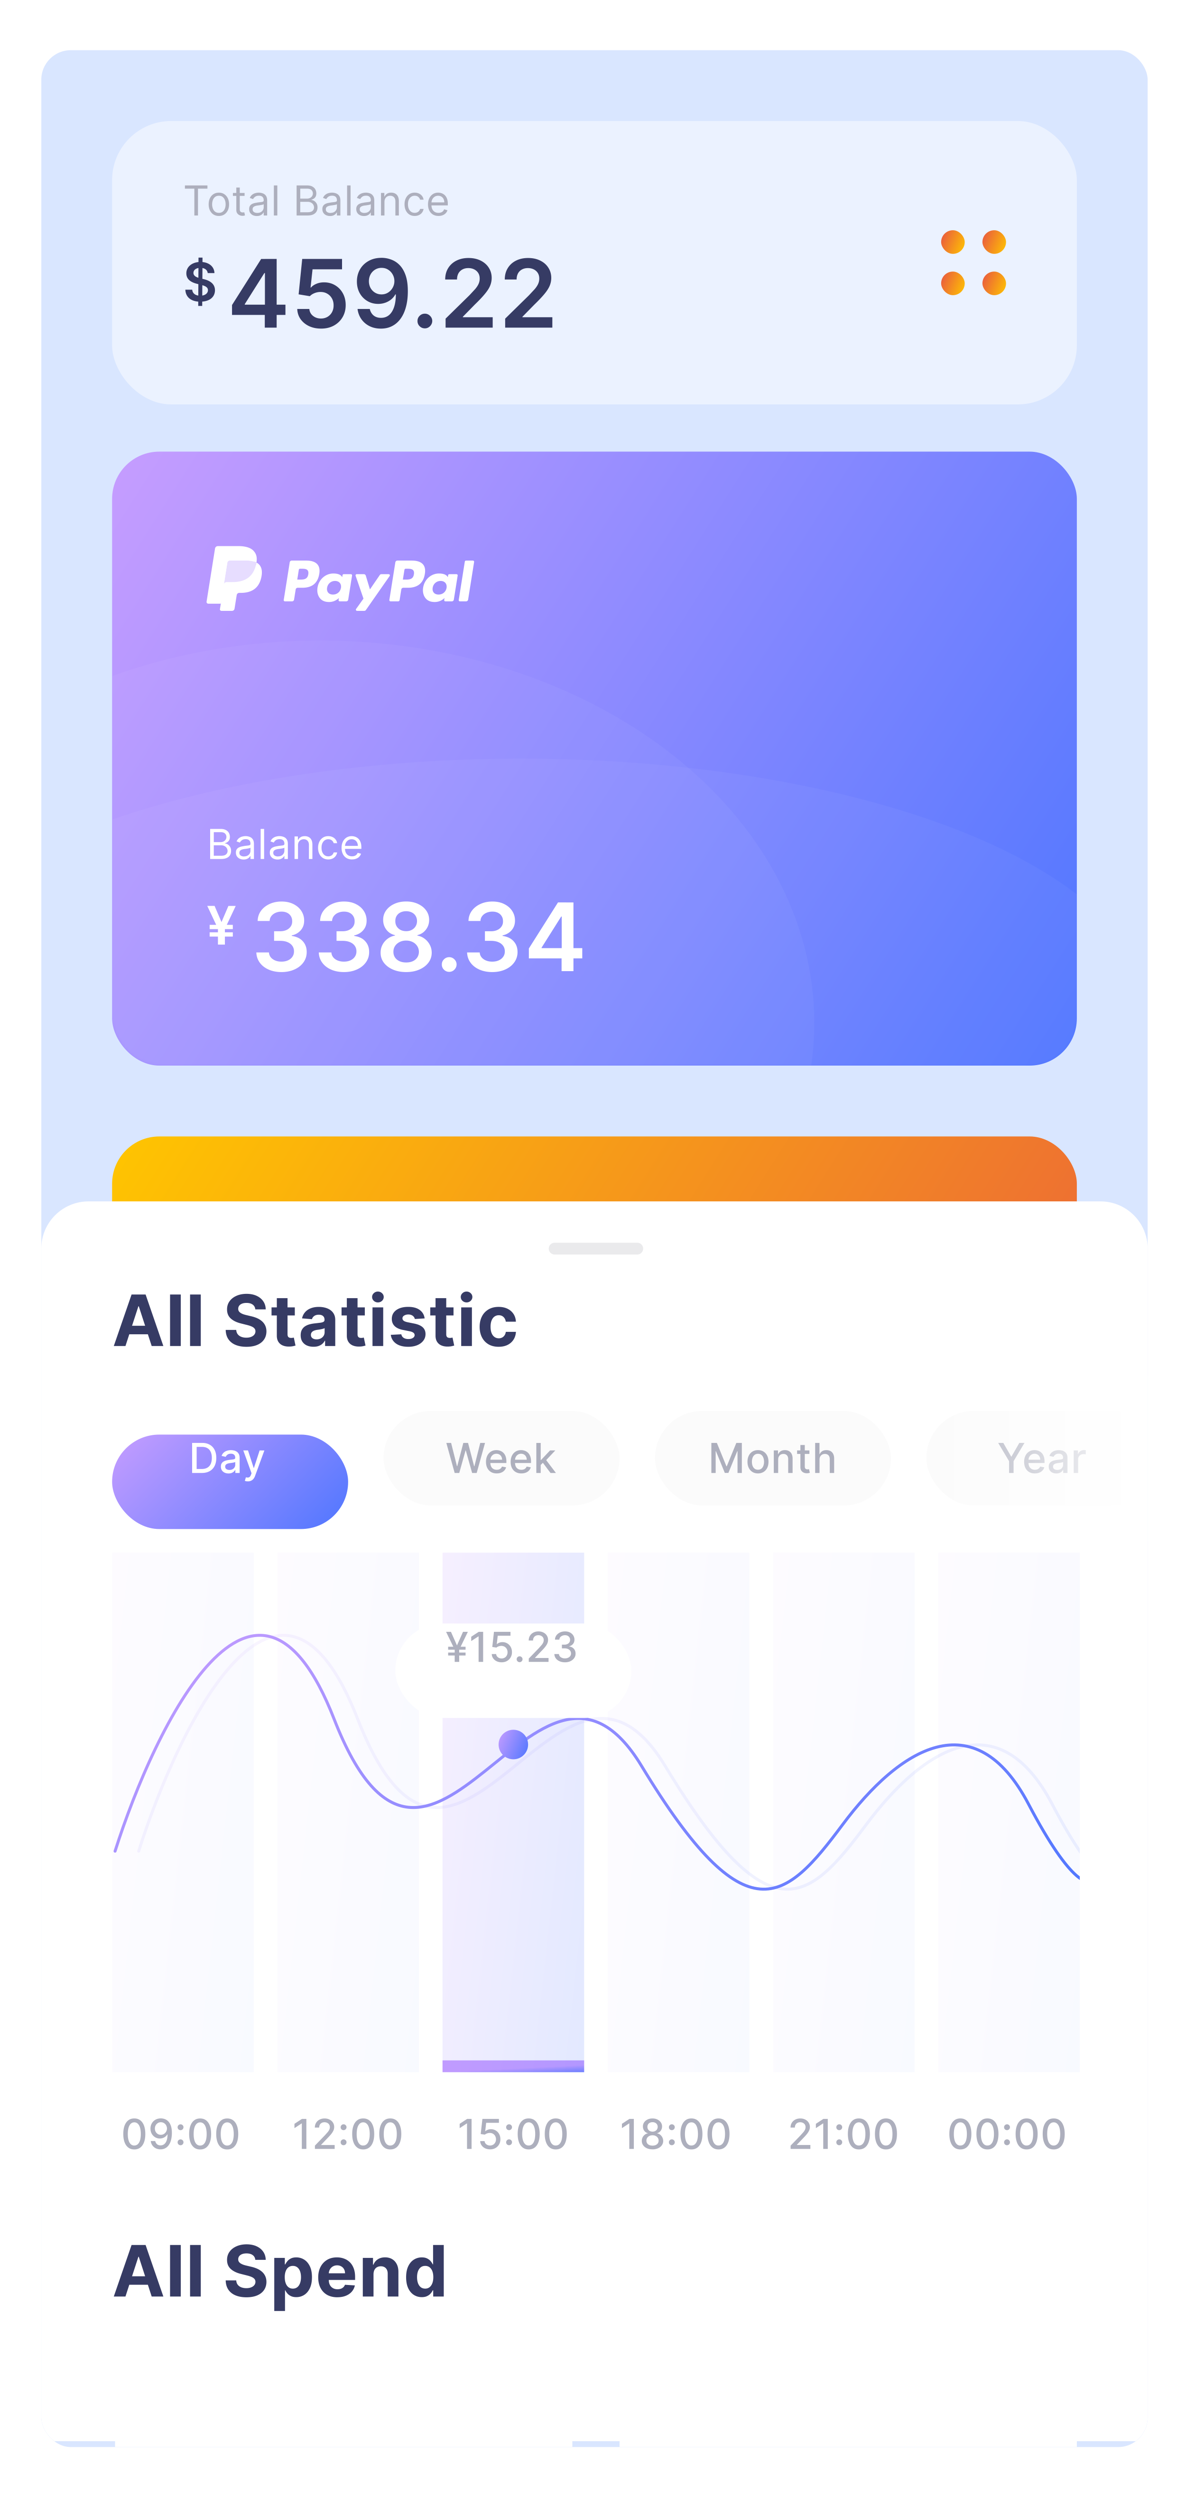 <svg xmlns="http://www.w3.org/2000/svg" xmlns:xlink="http://www.w3.org/1999/xlink" width="402" height="847" fill="none" xmlns:v="https://vecta.io/nano"><style><![CDATA[.B{fill:#fff}.C{opacity:.04}.D{color-interpolation-filters:sRGB}.E{flood-opacity:0}.F{fill:#adafbd}.G{fill:#363b64}.H{fill:#fbfbfb}.I{stroke-linecap:round}]]></style><rect width="402" height="847" rx="20" class="B"/><g clip-path="url(#d)"><rect x="14" y="17" width="375" height="812" rx="10" fill="#d9e6ff"/><rect x="365" y="593" width="327" height="208" rx="16" transform="rotate(180 365 593)" fill="url(#J)"/><mask id="A" mask-type="alpha" maskUnits="userSpaceOnUse" x="38" y="385" width="327" height="208"><rect x="38" y="385" width="327" height="208" rx="16" fill="url(#K)"/></mask><g mask="url(#A)" class="B"><ellipse cx="176.5" cy="574.5" rx="212.5" ry="85.5" class="C"/><ellipse cx="108.5" cy="578.5" rx="167.5" ry="129.5" class="C"/></g><g class="B"><path d="M71.233 523v-10.182h3.56c.7 0 1.294.123 1.755.368s.804.568 1.03.98.338.86.338 1.358c0 .437-.078.798-.234 1.084a1.82 1.82 0 0 1-.606.676 2.79 2.79 0 0 1-.81.368v.1c.312.02.625.13.94.328s.578.484.8.855.318.826.318 1.362a2.74 2.74 0 0 1-.348 1.378c-.232.408-.598.73-1.1.97s-1.152.358-1.954.358h-3.68zm1.233-1.094h2.446c.805 0 1.377-.156 1.715-.467s.512-.696.512-1.144c0-.344-.088-.662-.264-.954a1.91 1.91 0 0 0-.751-.706c-.325-.18-.7-.27-1.153-.27h-2.506v3.54zm0-4.613h2.287c.37 0 .706-.073 1.004-.22s.54-.35.716-.617.27-.576.27-.934a1.55 1.55 0 0 0-.467-1.139c-.312-.315-.805-.472-1.482-.472h-2.327v3.38zm10.1 5.886c-.484 0-.923-.1-1.318-.273s-.708-.453-.94-.8-.348-.775-.348-1.273c0-.437.086-.792.258-1.064s.403-.5.7-.646a3.98 3.98 0 0 1 .954-.348l1.06-.2 1.13-.134c.292-.033.504-.088.636-.164s.204-.2.204-.398v-.04c0-.5-.134-.87-.403-1.143s-.668-.408-1.208-.408c-.56 0-1 .123-1.317.368s-.542.507-.67.786l-1.114-.398c.2-.464.464-.825.796-1.084s.7-.444 1.094-.547.8-.16 1.173-.16c.245 0 .527.03.845.1s.63.174.93.353.552.45.75.8.298.845.298 1.452V523h-1.173v-1.034h-.06c-.08.166-.212.343-.398.532s-.433.35-.74.482-.684.2-1.128.2zm.18-1.054c.464 0 .855-.1 1.173-.273s.563-.418.726-.706a1.82 1.82 0 0 0 .25-.9v-1.074c-.05.06-.16.114-.328.164s-.358.088-.577.124l-.63.1-.492.06a4.36 4.36 0 0 0-.855.194 1.47 1.47 0 0 0-.636.393c-.16.172-.24.408-.24.706 0 .408.15.716.452.925s.7.308 1.158.308zm6.776-9.307V523H88.35v-10.182h1.173zm4.536 10.36c-.484 0-.923-.1-1.317-.273a2.25 2.25 0 0 1-.94-.8c-.232-.347-.348-.775-.348-1.273 0-.437.086-.792.26-1.064s.403-.5.7-.646a3.98 3.98 0 0 1 .954-.348l1.06-.2 1.128-.134c.292-.033.504-.088.636-.164s.204-.2.204-.398v-.04c0-.5-.134-.87-.403-1.143s-.668-.408-1.208-.408c-.56 0-1 .123-1.317.368s-.542.507-.67.786l-1.114-.398c.2-.464.464-.825.795-1.084s.7-.444 1.094-.547.8-.16 1.173-.16c.245 0 .527.03.845.1s.63.174.93.353.552.45.75.8.298.845.298 1.452V523h-1.173v-1.034h-.06c-.08.166-.212.343-.398.532s-.432.35-.74.482-.684.2-1.13.2zm.18-1.054c.464 0 .855-.1 1.173-.273a1.87 1.87 0 0 0 .726-.706c.166-.3.25-.592.25-.9v-1.074c-.05.06-.16.114-.328.164a5.52 5.52 0 0 1-.577.124l-.63.1-.492.06a4.54 4.54 0 0 0-.855.194 1.47 1.47 0 0 0-.636.393c-.16.172-.24.408-.24.706 0 .408.15.716.452.925s.7.308 1.158.308zm6.776-3.72V523H99.84v-7.636h1.133v1.193h.1a2.18 2.18 0 0 1 .815-.935c.365-.238.835-.358 1.412-.358.517 0 .97.106 1.357.318a2.14 2.14 0 0 1 .905.955c.216.424.323.96.323 1.6V523h-1.173v-4.773c0-.6-.156-1.067-.467-1.402s-.74-.507-1.283-.507c-.374 0-.7.08-1.004.244s-.522.4-.7.7-.254.7-.254 1.133zm10.26 4.753c-.716 0-1.333-.17-1.85-.507s-.915-.804-1.193-1.397-.418-1.27-.418-2.033c0-.776.143-1.46.428-2.054s.7-1.062 1.203-1.397 1.12-.507 1.8-.507c.537 0 1.02.1 1.45.298a2.78 2.78 0 0 1 1.059.836c.276.358.446.775.513 1.253H113.1c-.1-.348-.288-.657-.596-.925s-.716-.408-1.233-.408a2.06 2.06 0 0 0-1.203.358c-.343.238-.6.57-.8 1s-.283.93-.283 1.507c0 .6.093 1.104.278 1.54s.454.777.796 1.02.75.363 1.213.363c.305 0 .58-.053.83-.16a1.7 1.7 0 0 0 .631-.457 1.75 1.75 0 0 0 .368-.716h1.174a2.73 2.73 0 0 1-.493 1.218 2.74 2.74 0 0 1-1.029.855c-.424.2-.918.313-1.48.313zm8.06 0c-.735 0-1.37-.162-1.904-.487s-.94-.786-1.228-1.372-.427-1.276-.427-2.06.142-1.47.427-2.068a3.44 3.44 0 0 1 1.203-1.402c.503-.335 1.12-.507 1.8-.507a3.58 3.58 0 0 1 1.178.2 2.96 2.96 0 0 1 1.06.646c.32.298.572.686.76 1.174s.283 1.087.283 1.8v.498H116.6v-1.015h4.693c0-.43-.086-.815-.258-1.153s-.4-.605-.726-.8a2.05 2.05 0 0 0-1.104-.294c-.467 0-.872.116-1.213.348a2.3 2.3 0 0 0-.781.895 2.63 2.63 0 0 0-.273 1.183v.676c0 .577.1 1.066.298 1.467a2.04 2.04 0 0 0 .84.9c.357.2.773.308 1.247.308.3 0 .587-.043.836-.13a1.75 1.75 0 0 0 .65-.398 1.82 1.82 0 0 0 .423-.666l1.133.318a2.5 2.5 0 0 1-.602 1.014c-.28.3-.63.514-1.044.676s-.88.24-1.397.24zM72.736 538.9l2.92 6.827-1.656 1.11-3.746-7.94h2.48zm1.783 6.788l2.902-6.788h2.48l-3.752 7.94-1.63-1.15zm1.707-.588v6.9h-2.352v-6.9h2.352zm2.685.218v1.438h-7.85v-1.438h7.85zm0 2.53v1.438h-7.85v-1.438h7.85zm17.623-10.13V561h-4.216v-19.17h-.136l-5.443 3.477v-3.864l5.784-3.716h4zm6.23 23.273v-3.045l8.08-7.92 1.932-2.08c.515-.607.9-1.194 1.16-1.762a4.36 4.36 0 0 0 .386-1.818c0-.735-.167-1.364-.5-1.886a3.33 3.33 0 0 0-1.375-1.228c-.583-.288-1.246-.43-2-.43-.765 0-1.435.16-2 .477a3.28 3.28 0 0 0-1.341 1.329c-.3.576-.466 1.262-.466 2.057h-4c0-1.477.337-2.76 1-3.852s1.602-1.936 2.784-2.534c1.2-.6 2.553-.898 4.1-.898 1.56 0 2.932.292 4.114.875s2.098 1.383 2.75 2.398c.66 1.015.988 2.174.988 3.477a6.9 6.9 0 0 1-.5 2.568c-.333.84-.92 1.773-1.76 2.796-.833 1.022-2.004 2.26-3.5 3.716l-4.012 4.08v.16h10.137V561h-15.955zm28.797.443c-1.87 0-3.477-.473-4.818-1.42-1.333-.955-2.36-2.33-3.08-4.125-.712-1.803-1.068-3.974-1.068-6.512.007-2.538.367-4.697 1.08-6.477.72-1.788 1.746-3.15 3.08-4.1 1.34-.94 2.943-1.4 4.806-1.4s3.466.47 4.807 1.4 2.368 2.303 3.08 4.1c.72 1.788 1.08 3.947 1.08 6.477 0 2.546-.36 4.72-1.08 6.523-.712 1.796-1.74 3.167-3.08 4.114-1.333.947-2.935 1.42-4.807 1.42zm0-3.557c1.455 0 2.603-.716 3.444-2.147.848-1.44 1.272-3.557 1.272-6.353 0-1.848-.193-3.4-.58-4.66s-.932-2.204-1.637-2.84a3.58 3.58 0 0 0-2.5-.966c-1.447 0-2.6.72-3.43 2.16-.84 1.43-1.266 3.534-1.273 6.306-.008 1.856.178 3.417.557 4.682.386 1.265.932 2.22 1.636 2.864a3.62 3.62 0 0 0 2.51.954zm14.735 3.364c-.7 0-1.28-.242-1.773-.727s-.734-1.076-.727-1.773a2.33 2.33 0 0 1 .727-1.75c.493-.485 1.084-.727 1.773-.727a2.4 2.4 0 0 1 1.74.727 2.38 2.38 0 0 1 .76 1.75c-.007.462-.13.883-.363 1.26s-.53.682-.9.9a2.36 2.36 0 0 1-1.227.33zm14.42.068c-1.7 0-3.2-.284-4.5-.852s-2.326-1.345-3.07-2.33a5.54 5.54 0 0 1-1.1-3.375c-.008-.977.204-1.875.636-2.693a6 6 0 0 1 1.75-2.045c.742-.553 1.568-.906 2.477-1.057v-.16a4.92 4.92 0 0 1-2.909-1.83c-.735-.962-1.098-2.072-1.1-3.33-.007-1.197.326-2.265 1-3.205s1.6-1.678 2.773-2.216c1.174-.545 2.515-.818 4.023-.818 1.492 0 2.822.273 3.988.818 1.175.538 2.1 1.277 2.773 2.216.682.94 1.023 2.008 1.023 3.205 0 1.257-.375 2.367-1.125 3.33a4.91 4.91 0 0 1-2.875 1.83v.16a5.46 5.46 0 0 1 2.454 1.057 6 6 0 0 1 1.75 2.045c.44.818.66 1.716.66 2.693a5.49 5.49 0 0 1-1.113 3.375c-.743.985-1.765 1.762-3.068 2.33-1.296.568-2.785.852-4.466.852zm0-3.25c.87 0 1.628-.148 2.272-.443.644-.303 1.144-.727 1.5-1.273s.538-1.174.546-1.886c-.008-.743-.2-1.398-.58-1.966-.37-.576-.882-1.027-1.534-1.352-.644-.326-1.38-.5-2.204-.5-.834 0-1.576.163-2.228.5s-1.166.776-1.545 1.352c-.37.568-.553 1.223-.546 1.966-.007.712.167 1.34.523 1.886.356.538.856.96 1.5 1.262.652.303 1.417.454 2.296.454zm0-10.602c.712 0 1.34-.144 1.886-.432.553-.288 1-.7 1.307-1.204s.48-1.1.488-1.785c-.007-.666-.166-1.25-.477-1.75a3.08 3.08 0 0 0-1.295-1.17c-.553-.28-1.2-.42-1.9-.42-.735 0-1.383.14-1.944.42-.553.273-.984.663-1.295 1.17-.303.5-.45 1.084-.443 1.75-.008.675.144 1.27.454 1.785.32.507.754.9 1.307 1.204.56.288 1.2.432 1.92.432zm20.976 13.852c-1.7 0-3.2-.284-4.5-.852-1.303-.568-2.326-1.345-3.068-2.33a5.45 5.45 0 0 1-1.09-3.375c-.008-.977.204-1.875.636-2.693a6 6 0 0 1 1.75-2.045 5.64 5.64 0 0 1 2.477-1.057v-.16a4.92 4.92 0 0 1-2.909-1.83c-.734-.962-1.098-2.072-1.1-3.33-.007-1.197.326-2.265 1-3.205s1.6-1.678 2.773-2.216c1.174-.545 2.515-.818 4.023-.818 1.492 0 2.822.273 4 .818 1.174.538 2.098 1.277 2.772 2.216.682.94 1.023 2.008 1.023 3.205 0 1.257-.375 2.367-1.125 3.33-.742.955-1.7 1.565-2.875 1.83v.16a5.47 5.47 0 0 1 2.455 1.057 6.01 6.01 0 0 1 1.75 2.045c.44.818.66 1.716.66 2.693a5.49 5.49 0 0 1-1.114 3.375c-.742.985-1.765 1.762-3.068 2.33-1.296.568-2.784.852-4.466.852zm0-3.25c.87 0 1.63-.148 2.273-.443.644-.303 1.144-.727 1.5-1.273s.538-1.174.545-1.886c-.007-.743-.2-1.398-.58-1.966-.372-.576-.883-1.027-1.535-1.352-.643-.326-1.378-.5-2.204-.5-.833 0-1.576.163-2.227.5s-1.167.776-1.546 1.352c-.37.568-.553 1.223-.545 1.966-.008.712.166 1.34.522 1.886.357.538.857.96 1.5 1.262.652.303 1.417.454 2.296.454zm0-10.602c.712 0 1.34-.144 1.886-.432.553-.288 1-.7 1.307-1.204s.48-1.1.5-1.785c-.008-.666-.167-1.25-.478-1.75a3.08 3.08 0 0 0-1.295-1.17c-.553-.28-1.2-.42-1.9-.42-.735 0-1.383.14-1.943.42-.553.273-.985.663-1.296 1.17-.303.5-.45 1.084-.443 1.75-.007.675.144 1.27.455 1.785.318.507.753.9 1.306 1.204.56.288 1.2.432 1.92.432zM85.737 430.794v-6.176c0-2.368-1.44-3.912-3.9-3.912-1.234 0-2.572.412-3.497 1.75-.72-1.132-1.75-1.75-3.3-1.75-1.03 0-2.057.3-2.88 1.44v-1.235H70v9.882h2.16v-5.456c0-1.75.926-2.573 2.366-2.573s2.16.926 2.16 2.573v5.456h2.16v-5.456c0-1.75 1.03-2.573 2.366-2.573 1.44 0 2.16.926 2.16 2.573v5.456h2.366zm32-9.882h-3.497v-2.986h-2.16v2.986h-1.955v1.956h1.955v4.53c0 2.265.925 3.603 3.394 3.603a5.77 5.77 0 0 0 2.674-.72l-.617-1.853c-.617.412-1.337.515-1.85.515-1.03 0-1.44-.617-1.44-1.647v-4.426h3.497v-1.956zm18.308-.206c-1.234 0-2.057.618-2.57 1.44v-1.235h-2.16v9.882h2.16v-5.56c0-1.647.72-2.573 2.057-2.573.4 0 .926.103 1.337.206l.617-2.06c-.4-.103-1.028-.103-1.44-.103zm-27.668 1.03c-1.03-.72-2.47-1.03-4.012-1.03-2.468 0-4.114 1.235-4.114 3.2 0 1.647 1.234 2.574 3.394 2.882l1.03.103c1.13.206 1.748.515 1.748 1.03 0 .72-.822 1.235-2.262 1.235s-2.572-.515-3.292-1.03l-1.028 1.647c1.13.823 2.674 1.235 4.217 1.235 2.88 0 4.525-1.338 4.525-3.2 0-1.75-1.337-2.677-3.394-2.985l-1.028-.103c-.926-.103-1.646-.3-1.646-.927 0-.72.72-1.132 1.85-1.132 1.235 0 2.47.514 3.086.823l.926-1.75zm57.394-1.03c-1.234 0-2.057.618-2.57 1.44v-1.235h-2.16v9.882h2.16v-5.56c0-1.647.72-2.573 2.057-2.573.4 0 .925.103 1.337.206l.617-2.06c-.4-.103-1.03-.103-1.44-.103zm-27.566 5.147c0 2.985 2.057 5.147 5.246 5.147 1.44 0 2.47-.3 3.497-1.132l-1.028-1.75c-.823.617-1.646.926-2.572.926-1.748 0-2.983-1.235-2.983-3.2 0-1.853 1.235-3.088 2.983-3.2.926 0 1.75.3 2.572.926l1.028-1.75c-1.028-.823-2.057-1.132-3.497-1.132-3.2 0-5.246 2.162-5.246 5.147zm19.955 0v-4.94H156v1.235c-.72-.926-1.75-1.44-3.086-1.44-2.777 0-4.937 2.162-4.937 5.147s2.16 5.147 4.937 5.147c1.44 0 2.468-.515 3.086-1.44v1.235h2.16v-4.94zm-7.92 0c0-1.75 1.13-3.2 2.982-3.2 1.75 0 2.983 1.338 2.983 3.2 0 1.75-1.234 3.2-2.983 3.2-1.85-.103-2.982-1.44-2.982-3.2zm-25.818-5.147c-2.88 0-4.937 2.06-4.937 5.147s2.057 5.147 5.04 5.147c1.44 0 2.88-.412 4.012-1.338l-1.03-1.544c-.823.617-1.85 1.03-2.88 1.03-1.337 0-2.674-.618-2.983-2.368h7.303v-.823c.103-3.2-1.748-5.25-4.526-5.25zm0 1.853c1.338 0 2.263.823 2.47 2.367h-5.143c.206-1.338 1.132-2.367 2.674-2.367zm53.6 3.294V417h-2.16v5.147c-.72-.926-1.75-1.44-3.086-1.44-2.777 0-4.937 2.162-4.937 5.147s2.16 5.147 4.937 5.147c1.44 0 2.47-.515 3.086-1.44v1.235H178v-4.94zm-7.92 0c0-1.75 1.13-3.2 2.983-3.2 1.748 0 2.983 1.338 2.983 3.2 0 1.75-1.235 3.2-2.983 3.2-1.852-.103-2.983-1.44-2.983-3.2zm-72.206 0v-4.94h-2.16v1.235c-.72-.926-1.75-1.44-3.086-1.44-2.777 0-4.937 2.162-4.937 5.147S89.85 431 92.63 431c1.44 0 2.468-.515 3.086-1.44v1.235h2.16v-4.94zm-8.023 0c0-1.75 1.13-3.2 2.983-3.2 1.75 0 2.983 1.338 2.983 3.2 0 1.75-1.234 3.2-2.983 3.2-1.852-.103-2.983-1.44-2.983-3.2z"/></g><rect x="38" y="153" width="327" height="208" rx="16" fill="url(#L)"/><mask id="B" mask-type="alpha" maskUnits="userSpaceOnUse" x="38" y="153" width="327" height="208"><rect x="38" y="153" width="327" height="208" rx="16" fill="url(#L)"/></mask><g mask="url(#B)" class="B"><ellipse cx="176.5" cy="342.5" rx="212.5" ry="85.5" class="C"/><ellipse cx="108.5" cy="346.5" rx="167.5" ry="129.5" class="C"/></g><g class="B"><path d="M71.233 291v-10.182h3.56c.7 0 1.294.123 1.755.368s.804.568 1.03.98.338.86.338 1.358c0 .437-.078.798-.234 1.084a1.82 1.82 0 0 1-.606.676 2.79 2.79 0 0 1-.81.368v.1c.312.02.625.13.94.328s.578.484.8.855.318.826.318 1.362a2.74 2.74 0 0 1-.348 1.378c-.232.408-.598.73-1.1.97s-1.152.358-1.954.358h-3.68zm1.233-1.094h2.446c.805 0 1.377-.156 1.715-.467s.512-.696.512-1.144c0-.344-.088-.662-.264-.954a1.91 1.91 0 0 0-.751-.706c-.325-.18-.7-.27-1.153-.27h-2.506v3.54zm0-4.613h2.287c.37 0 .706-.073 1.004-.22s.54-.35.716-.617.27-.576.27-.934a1.55 1.55 0 0 0-.467-1.139c-.312-.315-.805-.472-1.482-.472h-2.327v3.38zm10.1 5.886c-.484 0-.923-.1-1.318-.273s-.708-.453-.94-.8-.348-.775-.348-1.273c0-.437.086-.792.258-1.064s.403-.5.7-.646a3.98 3.98 0 0 1 .954-.348l1.06-.2 1.13-.134c.292-.033.504-.088.636-.164s.204-.2.204-.398v-.04c0-.5-.134-.87-.403-1.143s-.668-.408-1.208-.408c-.56 0-1 .123-1.317.368s-.542.507-.67.786l-1.114-.398c.2-.464.464-.825.796-1.084s.7-.444 1.094-.547.8-.16 1.173-.16c.245 0 .527.03.845.1s.63.174.93.353.552.45.75.8.298.845.298 1.452V291h-1.173v-1.034h-.06c-.08.166-.212.343-.398.532s-.433.35-.74.482-.684.2-1.128.2zm.18-1.054c.464 0 .855-.1 1.173-.273s.563-.418.726-.706a1.82 1.82 0 0 0 .25-.9v-1.074c-.05.06-.16.114-.328.164s-.358.088-.577.124l-.63.1-.492.06a4.36 4.36 0 0 0-.855.194 1.47 1.47 0 0 0-.636.393c-.16.172-.24.408-.24.706 0 .408.15.716.452.925s.7.308 1.158.308zm6.776-9.307V291H88.35v-10.182h1.173zm4.536 10.36c-.484 0-.923-.1-1.317-.273a2.25 2.25 0 0 1-.94-.8c-.232-.347-.348-.775-.348-1.273 0-.437.086-.792.26-1.064s.403-.5.7-.646a3.98 3.98 0 0 1 .954-.348l1.06-.2 1.128-.134c.292-.033.504-.088.636-.164s.204-.2.204-.398v-.04c0-.5-.134-.87-.403-1.143s-.668-.408-1.208-.408c-.56 0-1 .123-1.317.368s-.542.507-.67.786l-1.114-.398c.2-.464.464-.825.795-1.084s.7-.444 1.094-.547.8-.16 1.173-.16c.245 0 .527.03.845.1s.63.174.93.353.552.45.75.8.298.845.298 1.452V291h-1.173v-1.034h-.06c-.08.166-.212.343-.398.532s-.432.35-.74.482-.684.2-1.13.2zm.18-1.054c.464 0 .855-.1 1.173-.273a1.87 1.87 0 0 0 .726-.706c.166-.3.25-.592.25-.9v-1.074c-.05.06-.16.114-.328.164a5.52 5.52 0 0 1-.577.124l-.63.1-.492.06a4.54 4.54 0 0 0-.855.194 1.47 1.47 0 0 0-.636.393c-.16.172-.24.408-.24.706 0 .408.15.716.452.925s.7.308 1.158.308zm6.776-3.72V291H99.84v-7.636h1.133v1.193h.1a2.18 2.18 0 0 1 .815-.935c.365-.238.835-.358 1.412-.358.517 0 .97.106 1.357.318a2.14 2.14 0 0 1 .905.955c.216.424.323.96.323 1.6V291h-1.173v-4.773c0-.6-.156-1.067-.467-1.402s-.74-.507-1.283-.507c-.374 0-.7.08-1.004.244s-.522.4-.7.7-.254.7-.254 1.133zm10.26 4.753c-.716 0-1.333-.17-1.85-.507s-.915-.804-1.193-1.397-.418-1.27-.418-2.033c0-.776.143-1.46.428-2.054s.7-1.062 1.203-1.397 1.12-.507 1.8-.507c.537 0 1.02.1 1.45.298a2.78 2.78 0 0 1 1.059.836c.276.358.446.775.513 1.253H113.1c-.1-.348-.288-.657-.596-.925s-.716-.408-1.233-.408a2.06 2.06 0 0 0-1.203.358c-.343.238-.6.57-.8 1s-.283.93-.283 1.507c0 .6.093 1.104.278 1.54s.454.777.796 1.02.75.363 1.213.363c.305 0 .58-.053.83-.16a1.7 1.7 0 0 0 .631-.457 1.75 1.75 0 0 0 .368-.716h1.174a2.73 2.73 0 0 1-.493 1.218 2.74 2.74 0 0 1-1.029.855c-.424.2-.918.313-1.48.313zm8.06 0c-.735 0-1.37-.162-1.904-.487s-.94-.786-1.228-1.372-.427-1.276-.427-2.06.142-1.47.427-2.068a3.44 3.44 0 0 1 1.203-1.402c.503-.335 1.12-.507 1.8-.507a3.58 3.58 0 0 1 1.178.2 2.96 2.96 0 0 1 1.06.646c.32.298.572.686.76 1.174s.283 1.087.283 1.8v.498H116.6v-1.015h4.693c0-.43-.086-.815-.258-1.153s-.4-.605-.726-.8a2.05 2.05 0 0 0-1.104-.294c-.467 0-.872.116-1.213.348a2.3 2.3 0 0 0-.781.895 2.63 2.63 0 0 0-.273 1.183v.676c0 .577.1 1.066.298 1.467a2.04 2.04 0 0 0 .84.9c.357.2.773.308 1.247.308.3 0 .587-.043.836-.13a1.75 1.75 0 0 0 .65-.398 1.82 1.82 0 0 0 .423-.666l1.133.318a2.5 2.5 0 0 1-.602 1.014c-.28.3-.63.514-1.044.676s-.88.24-1.397.24zM72.736 306.9l2.92 6.827-1.656 1.11-3.746-7.94h2.48zm1.783 6.788l2.902-6.788h2.48l-3.752 7.94-1.63-1.15zm1.707-.588v6.9h-2.352v-6.9h2.352zm2.685.218v1.438h-7.85v-1.438h7.85zm0 2.53v1.438h-7.85v-1.438h7.85zm16.51 13.46c-1.636 0-3.1-.28-4.364-.84-1.265-.56-2.265-1.34-3-2.34s-1.125-2.155-1.17-3.466h4.273a2.83 2.83 0 0 0 .625 1.648c.38.462.883.822 1.5 1.08s1.333.386 2.114.386c.833 0 1.572-.144 2.216-.432.644-.295 1.148-.704 1.5-1.227s.542-1.125.534-1.807c.007-.704-.174-1.326-.546-1.863s-.9-.96-1.614-1.262c-.697-.303-1.538-.454-2.523-.454h-2.057v-3.25h2.057c.8 0 1.52-.14 2.125-.42a3.43 3.43 0 0 0 1.443-1.182c.35-.515.52-1.1.5-1.784.008-.66-.14-1.23-.443-1.716-.296-.492-.716-.875-1.26-1.147-.538-.273-1.17-.4-1.898-.4-.712 0-1.37.128-1.977.386s-1.095.625-1.466 1.102c-.37.47-.568 1.03-.6 1.682h-4.057c.03-1.303.405-2.447 1.125-3.432.727-.992 1.697-1.765 2.9-2.318 1.212-.56 2.572-.84 4.08-.84 1.553 0 2.902.292 4.045.875 1.152.576 2.042 1.352 2.67 2.33s.943 2.056.943 3.238c.007 1.3-.38 2.4-1.16 3.296-.773.886-1.788 1.466-3.046 1.738v.182c1.637.227 2.9.834 3.762 1.818.878.978 1.314 2.194 1.306 3.648 0 1.303-.37 2.47-1.113 3.5-.735 1.023-1.75 1.826-3.046 2.4-1.288.584-2.765.875-4.432.875zm21.164 0c-1.636 0-3.1-.28-4.363-.84-1.266-.56-2.266-1.34-3-2.34s-1.125-2.155-1.17-3.466h4.273a2.83 2.83 0 0 0 .625 1.648c.38.462.882.822 1.5 1.08s1.334.386 2.114.386c.833 0 1.572-.144 2.216-.432.644-.295 1.147-.704 1.5-1.227s.542-1.125.534-1.807c.008-.704-.174-1.326-.545-1.863s-.9-.96-1.614-1.262c-.697-.303-1.538-.454-2.523-.454h-2.056v-3.25h2.056c.8 0 1.52-.14 2.125-.42.614-.28 1.095-.674 1.444-1.182.348-.515.52-1.1.5-1.784.008-.66-.14-1.23-.443-1.716a2.99 2.99 0 0 0-1.262-1.147c-.537-.273-1.17-.4-1.897-.4-.712 0-1.372.128-1.978.386a3.6 3.6 0 0 0-1.466 1.102c-.37.47-.568 1.03-.6 1.682h-4.057c.03-1.303.405-2.447 1.125-3.432.727-.992 1.697-1.765 2.9-2.318 1.212-.56 2.572-.84 4.08-.84 1.553 0 2.902.292 4.046.875 1.15.576 2.042 1.352 2.67 2.33s.943 2.056.943 3.238c.008 1.3-.378 2.4-1.16 3.296-.772.886-1.787 1.466-3.045 1.738v.182c1.636.227 2.9.834 3.76 1.818.88.978 1.315 2.194 1.307 3.648 0 1.303-.37 2.47-1.114 3.5-.734 1.023-1.75 1.826-3.045 2.4-1.288.584-2.765.875-4.432.875zm21.084 0c-1.7 0-3.2-.284-4.5-.852-1.303-.568-2.325-1.345-3.068-2.33a5.47 5.47 0 0 1-1.091-3.375c-.007-.977.205-1.875.637-2.693a5.99 5.99 0 0 1 1.75-2.045c.742-.553 1.568-.906 2.477-1.057v-.16c-1.197-.265-2.167-.875-2.9-1.83-.735-.962-1.1-2.072-1.1-3.33-.008-1.197.326-2.265 1-3.205s1.598-1.678 2.773-2.216c1.174-.545 2.515-.818 4.022-.818 1.493 0 2.822.273 4 .818 1.174.538 2.1 1.277 2.773 2.216.682.94 1.022 2.008 1.022 3.205 0 1.257-.375 2.367-1.125 3.33-.742.955-1.7 1.565-2.875 1.83v.16a5.51 5.51 0 0 1 2.455 1.057 6 6 0 0 1 1.75 2.045c.44.818.66 1.716.66 2.693 0 1.258-.37 2.383-1.114 3.375-.742.985-1.765 1.762-3.068 2.33-1.295.568-2.784.852-4.466.852zm0-3.25c.872 0 1.63-.148 2.273-.443.644-.303 1.144-.727 1.5-1.273s.538-1.174.546-1.886c-.008-.743-.2-1.398-.58-1.966a3.8 3.8 0 0 0-1.534-1.352c-.644-.326-1.38-.5-2.205-.5-.833 0-1.575.163-2.227.5s-1.167.776-1.545 1.352c-.372.568-.553 1.223-.546 1.966-.007.712.167 1.34.523 1.886.356.538.856.96 1.5 1.262.65.303 1.417.454 2.295.454zm0-10.602c.713 0 1.34-.144 1.887-.432a3.3 3.3 0 0 0 1.307-1.204c.32-.514.48-1.1.488-1.785-.007-.666-.166-1.25-.477-1.75-.3-.507-.742-.897-1.296-1.17-.553-.28-1.2-.42-1.9-.42-.734 0-1.382.14-1.943.42a3.08 3.08 0 0 0-1.295 1.17c-.303.5-.45 1.084-.443 1.75-.008.675.144 1.27.454 1.785a3.39 3.39 0 0 0 1.307 1.204c.56.288 1.2.432 1.92.432zm14.596 13.784c-.7 0-1.28-.242-1.773-.727a2.35 2.35 0 0 1-.727-1.773c-.008-.682.235-1.265.727-1.75s1.084-.727 1.773-.727a2.4 2.4 0 0 1 1.74.727 2.39 2.39 0 0 1 .761 1.75c-.008.462-.13.883-.364 1.26a2.6 2.6 0 0 1-.91.91 2.36 2.36 0 0 1-1.227.33zm14.593.068c-1.637 0-3.1-.28-4.364-.84-1.265-.56-2.265-1.34-3-2.34s-1.125-2.155-1.17-3.466h4.272c.038.63.247 1.178.625 1.648.38.462.883.822 1.512 1.08s1.333.386 2.113.386c.834 0 1.572-.144 2.216-.432.644-.295 1.148-.704 1.512-1.227s.54-1.125.534-1.807c.007-.704-.175-1.326-.546-1.863s-.9-.96-1.613-1.262c-.697-.303-1.538-.454-2.523-.454h-2.057v-3.25h2.057c.8 0 1.52-.14 2.125-.42.614-.28 1.095-.674 1.443-1.182.35-.515.52-1.1.5-1.784.008-.66-.14-1.23-.443-1.716a2.99 2.99 0 0 0-1.26-1.147c-.538-.273-1.17-.4-1.898-.4-.712 0-1.37.128-1.977.386s-1.095.625-1.466 1.102c-.37.47-.568 1.03-.6 1.682h-4.057c.03-1.303.406-2.447 1.125-3.432.728-.992 1.697-1.765 2.9-2.318 1.212-.56 2.572-.84 4.08-.84 1.553 0 2.9.292 4.045.875 1.152.576 2.042 1.352 2.67 2.33s.943 2.056.943 3.238c.008 1.3-.38 2.4-1.16 3.296-.773.886-1.788 1.466-3.046 1.738v.182c1.637.227 2.9.834 3.762 1.818.88.978 1.314 2.194 1.307 3.648a5.84 5.84 0 0 1-1.114 3.5c-.735 1.023-1.75 1.826-3.045 2.4-1.288.584-2.766.875-4.432.875zm12.4-4.636v-3.352l9.875-15.603h2.795v4.773h-1.704l-6.648 10.534v.182h13.784v3.466h-18.102zM190.35 329v-5.34l.045-1.5v-16.432h3.978V329h-4.023zm-86.437-139.092h-5.02a.7.7 0 0 0-.453.166.69.69 0 0 0-.236.418l-2.03 12.754a.41.41 0 0 0 .011.177.42.42 0 0 0 .085.157.43.43 0 0 0 .143.107.42.42 0 0 0 .175.037h2.396a.7.7 0 0 0 .454-.165.75.75 0 0 0 .236-.42l.548-3.44a.69.69 0 0 1 .235-.418.7.7 0 0 1 .453-.166h1.6c3.306 0 5.214-1.585 5.712-4.727.225-1.374.01-2.454-.64-3.2-.713-.83-1.978-1.27-3.658-1.27zm.58 4.66c-.275 1.784-1.65 1.784-2.98 1.784h-.757l.53-3.333c.015-.097.066-.186.14-.25a.42.42 0 0 1 .272-.1h.347c.907 0 1.76 0 2.203.512.264.306.344.76.244 1.387zm14.423-.058h-2.403a.42.42 0 0 0-.272.099.41.41 0 0 0-.14.25l-.107.666-.168-.24c-.52-.75-1.68-1-2.838-1-2.656 0-4.925 1.994-5.366 4.8-.23 1.395.097 2.73.895 3.66.732.855 1.78 1.2 3.027 1.2 2.14 0 3.327-1.363 3.327-1.363l-.107.662c-.01.06-.006.12.01.177s.045.1.084.157a.42.42 0 0 0 .143.107c.055.025.115.04.175.04h2.165a.7.7 0 0 0 .453-.166.69.69 0 0 0 .236-.418l1.3-8.152c.01-.06.006-.12-.01-.177s-.045-.1-.084-.157a.42.42 0 0 0-.318-.145zm-3.35 4.636c-.232 1.36-1.32 2.274-2.7 2.274-.698 0-1.256-.222-1.614-.642s-.5-1.012-.377-1.674a2.68 2.68 0 0 1 2.693-2.292c.682 0 1.237.225 1.603.65s.5 1.026.406 1.685zm16.15-4.636H129.3a.7.7 0 0 0-.326.081c-.1.053-.187.13-.25.222l-3.33 4.863-1.412-4.673a.69.69 0 0 0-.253-.356.7.7 0 0 0-.416-.137h-2.374a.41.41 0 0 0-.341.173c-.04.054-.064.116-.074.18s-.003.132.018.194l2.66 7.737-2.5 3.5a.42.42 0 0 0-.076.211.41.41 0 0 0 .046.22c.036.068.088.125.154.164a.42.42 0 0 0 .218.061h2.412c.113 0 .224-.027.323-.08a.69.69 0 0 0 .25-.218l8.033-11.5a.41.41 0 0 0-.127-.591.42.42 0 0 0-.216-.06zm7.996-4.602h-5.02a.71.71 0 0 0-.453.166.69.69 0 0 0-.235.418l-2.03 12.754c-.01.06-.006.12.01.177s.046.1.085.156.088.082.143.107a.42.42 0 0 0 .174.038h2.576a.49.49 0 0 0 .482-.408l.576-3.616a.69.69 0 0 1 .235-.418.7.7 0 0 1 .453-.166h1.588c3.307 0 5.214-1.585 5.713-4.727.226-1.374.01-2.454-.64-3.2-.713-.83-1.977-1.27-3.657-1.27zm.58 4.66c-.274 1.784-1.65 1.784-2.98 1.784h-.757l.532-3.333a.42.42 0 0 1 .141-.25c.076-.065.172-.1.272-.1h.347c.906 0 1.76 0 2.203.512.263.306.343.76.243 1.387zm14.423-.058h-2.402a.42.42 0 0 0-.272.099.41.41 0 0 0-.141.251l-.106.666-.17-.24c-.52-.75-1.68-1-2.838-1-2.656 0-4.923 1.994-5.365 4.8-.23 1.395.096 2.73.894 3.66.734.855 1.78 1.2 3.028 1.2 2.14 0 3.326-1.363 3.326-1.363l-.107.662c-.01.06-.006.12.01.177s.045.112.084.157.088.083.144.108a.42.42 0 0 0 .175.038h2.164a.7.7 0 0 0 .453-.166c.126-.107.2-.256.236-.418l1.3-8.152a.41.41 0 0 0-.095-.334c-.04-.046-.088-.082-.143-.107s-.115-.038-.175-.038zm-3.35 4.636c-.23 1.36-1.322 2.274-2.712 2.274-.697 0-1.256-.222-1.614-.642s-.5-1.012-.377-1.674a2.68 2.68 0 0 1 2.693-2.292c.683 0 1.238.225 1.603.65s.513 1.026.407 1.685zm6.183-8.887l-2.06 12.988c-.01.06-.006.12.01.177a.41.41 0 0 0 .084.156c.04.046.088.082.143.107a.42.42 0 0 0 .175.038h2.07c.344 0 .636-.247.7-.584l2.03-12.753c.01-.06.006-.12-.01-.177a.43.43 0 0 0-.085-.157.42.42 0 0 0-.143-.107c-.054-.025-.114-.038-.174-.038h-2.32c-.1 0-.196.035-.272.1a.42.42 0 0 0-.141.25zm-82.216 15.944l.384-2.416-.855-.02h-4.08l2.837-17.827a.23.23 0 0 1 .079-.14c.042-.036.096-.056.152-.055h6.884c2.285 0 3.862.47 4.686 1.4.386.437.632.893.75 1.394.125.527.127 1.156.005 1.923l-.01.056V191l.386.217c.295.148.56.348.782.6.33.373.544.847.634 1.4.093.578.062 1.266-.1 2.045-.176.896-.46 1.676-.845 2.315-.34.572-.796 1.067-1.34 1.454-.5.36-1.118.632-1.804.807-.665.17-1.423.258-2.254.258h-.536c-.383 0-.755.137-1.047.382a1.6 1.6 0 0 0-.546.966l-.04.217-.678 4.258-.03.157c-.008.05-.022.074-.042.1s-.045.026-.07.026h-3.307z"/><path d="M86.914 190.576l-.07.4c-.908 4.62-4.014 6.215-7.98 6.215h-2.02a.98.98 0 0 0-.969.823l-1.327 8.34a.51.51 0 0 0 .117.412.51.51 0 0 0 .177.133.52.52 0 0 0 .216.047h3.582a.86.86 0 0 0 .851-.72l.035-.18.675-4.242.043-.233a.86.86 0 0 1 .851-.721h.536c3.47 0 6.187-1.396 6.98-5.437.332-1.688.16-3.098-.718-4.09-.278-.307-.61-.56-.98-.75z"/></g><path d="M85.965 190.2a7.19 7.19 0 0 0-.883-.194c-.59-.1-1.184-.133-1.78-.13h-5.395a.86.86 0 0 0-.56.205.85.85 0 0 0-.291.516l-1.18 7.415a.97.97 0 0 1 .331-.59.98.98 0 0 1 .638-.233h2.02c3.967 0 7.072-1.597 7.98-6.215.027-.137.05-.27.07-.4a4.9 4.9 0 0 0-.746-.312 7.13 7.13 0 0 0-.203-.063z" fill="#e7ddff"/><path d="M77.056 190.6c.03-.2.134-.384.3-.516s.355-.205.56-.204h5.395c.64 0 1.236.04 1.78.128.368.058.732.144 1.087.257.268.088.517.192.746.312.27-1.707-.002-2.87-.933-3.92-1.027-1.16-2.88-1.655-5.25-1.655h-6.884a.98.98 0 0 0-.972.824l-2.867 18.01a.58.58 0 0 0 .015.251c.023.08.064.157.12.22s.124.116.202.152a.6.6 0 0 0 .247.054h4.25l2.215-13.914z" class="B"/><g filter="url(#C)" class="B"><path d="M14 425c0-8.837 7.163-16 16-16h343c8.837 0 16 7.163 16 16v404H14V425z"/></g><path d="M42.526 778H38.57l6.026-17.455h4.756L55.37 778h-3.955l-4.372-13.466h-.136L42.526 778zm-.247-6.86h9.34v2.88h-9.34v-2.88zm18.994-10.594V778h-3.63v-17.455h3.63zm6.78 0V778h-3.63v-17.455h3.63zm18.48 5.02c-.068-.687-.36-1.22-.878-1.602s-1.22-.57-2.105-.57c-.602 0-1.11.085-1.526.256-.415.164-.733.395-.954.7-.216.296-.324.63-.324 1.006-.01.312.054.585.196.818.148.233.35.435.605.605.256.165.55.3.886.435.335.12.693.22 1.074.307l1.568.375c.76.17 1.46.397 2.097.68s1.188.634 1.653 1.05.827.903 1.082 1.466c.26.562.395 1.207.4 1.934-.006 1.068-.278 1.995-.818 2.78-.534.778-1.307 1.383-2.318 1.815-1.006.426-2.22.64-3.64.64-1.41 0-2.636-.216-3.682-.648-1.04-.43-1.852-1.07-2.437-1.917-.58-.852-.884-1.906-.912-3.162h3.57c.04.585.207 1.074.503 1.466.3.386.702.68 1.202.878.506.193 1.077.29 1.713.29.625 0 1.168-.09 1.628-.272.466-.182.827-.435 1.082-.76a1.75 1.75 0 0 0 .384-1.116c0-.392-.117-.722-.35-.99-.227-.267-.562-.494-1.006-.682-.437-.187-.975-.358-1.61-.51l-1.9-.477c-1.472-.358-2.633-.918-3.486-1.68s-1.276-1.787-1.27-3.077c-.006-1.057.276-1.98.844-2.77.574-.8 1.36-1.406 2.36-1.85s2.136-.665 3.41-.665c1.296 0 2.426.22 3.392.665.972.443 1.727 1.06 2.267 1.85s.818 1.705.835 2.744h-3.537zm6.43 17.344v-18h3.58v2.2h.162c.16-.352.39-.7.7-1.074.307-.37.705-.676 1.193-.92.494-.25 1.108-.375 1.84-.375.955 0 1.836.25 2.642.75.807.494 1.452 1.24 1.935 2.24.483.994.724 2.242.724 3.742 0 1.46-.235 2.693-.707 3.698-.466 1-1.102 1.76-1.91 2.276-.8.51-1.7.767-2.693.767-.705 0-1.304-.116-1.798-.35-.49-.233-.89-.526-1.202-.878-.312-.358-.55-.72-.716-1.083h-.11v7.006h-3.63zm3.554-11.454c0 .778.108 1.457.324 2.036s.528 1.032.938 1.356c.41.318.906.477 1.49.477.59 0 1.09-.162 1.5-.486s.72-.784.93-1.364c.216-.585.324-1.258.324-2.02s-.105-1.42-.315-1.995-.52-1.023-.93-1.346-.912-.486-1.51-.486c-.59 0-1.09.156-1.5.47-.403.312-.713.755-.93 1.33s-.324 1.25-.324 2.03zm17.84 6.8c-1.347 0-2.506-.273-3.477-.818-.966-.552-1.71-1.33-2.233-2.336s-.785-2.207-.785-3.588c0-1.346.262-2.528.785-3.545s1.258-1.8 2.207-2.378 2.074-.852 3.358-.852c.864 0 1.668.14 2.412.417.75.273 1.403.685 1.96 1.236.563.55 1 1.244 1.313 2.08.312.83.468 1.8.468 2.914v.998H109.31v-2.25h7.637c0-.523-.114-.986-.34-1.4a2.45 2.45 0 0 0-.946-.946c-.398-.233-.86-.35-1.39-.35-.552 0-1.04.128-1.466.383s-.75.588-.99 1.015a2.85 2.85 0 0 0-.366 1.406v2.14c0 .648.12 1.207.357 1.68.245.472.59.835 1.032 1.09s.968.383 1.576.383a3.42 3.42 0 0 0 1.108-.17c.336-.114.623-.284.86-.51s.42-.506.546-.836l3.358.222a4.59 4.59 0 0 1-1.049 2.114c-.522.596-1.2 1.062-2.028 1.397-.824.33-1.776.495-2.855.495zm12.248-7.824V778h-3.63v-13.09h3.46v2.3h.153a3.65 3.65 0 0 1 1.458-1.807c.68-.45 1.508-.673 2.48-.673.91 0 1.7.2 2.378.596s1.2.966 1.576 1.705c.375.733.563 1.608.563 2.625V778h-3.63v-7.688c.006-.8-.2-1.426-.614-1.874-.414-.455-.985-.682-1.713-.682-.488 0-.92.105-1.295.315-.37.2-.66.517-.87.92-.205.398-.3.878-.316 1.44zm16.363 7.78c-.994 0-1.895-.256-2.702-.767-.8-.517-1.437-1.276-1.91-2.276-.466-1.005-.698-2.238-.698-3.698 0-1.5.24-2.748.724-3.742.483-1 1.125-1.747 1.926-2.24.807-.5 1.7-.75 2.65-.75.733 0 1.343.125 1.832.375.494.244.892.55 1.193.92.307.364.54.722.7 1.074h.11v-6.563h3.622V778h-3.58v-2.097h-.153c-.17.364-.412.725-.724 1.083-.307.352-.708.645-1.202.878s-1.085.35-1.8.35zm1.15-2.89c.585 0 1.08-.16 1.483-.477.41-.324.72-.776.937-1.356.222-.58.333-1.258.333-2.036s-.108-1.455-.324-2.03-.53-1.017-.938-1.33-.906-.47-1.49-.47c-.597 0-1.1.162-1.51.486s-.72.772-.93 1.346-.315 1.24-.315 1.995.105 1.434.315 2.02c.216.58.526 1.035.93 1.364.41.324.912.486 1.51.486z" class="G"/><g filter="url(#D)" class="B"><path d="M39 806c0-5.523 4.477-10 10-10h135a10 10 0 0 1 10 10v23H39v-23z"/></g><g filter="url(#E)" class="B"><path d="M210 806a10 10 0 0 1 10-10h135a10 10 0 0 1 10 10v23H210v-23z"/></g><g class="F"><path d="M45.524 728.17c-.785-.003-1.457-.2-2.013-.62s-.983-1-1.278-1.795-.442-1.732-.442-2.84.148-2.047.442-2.83.726-1.38 1.283-1.8 1.23-.616 2.008-.616 1.447.207 2.004.62.983 1.008 1.278 1.8.447 1.72.447 2.824-.147 2.058-.442 2.844-.72 1.38-1.278 1.795-1.226.616-2 .616zm0-1.327c.7 0 1.228-.337 1.616-1s.587-1.645.587-2.918c0-.845-.1-1.56-.268-2.143s-.43-1.03-.76-1.332a1.68 1.68 0 0 0-1.173-.457c-.686 0-1.225.338-1.616 1.014s-.588 1.65-.592 2.918c0 .85.088 1.566.264 2.153s.432 1.026.76 1.327a1.7 1.7 0 0 0 1.183.448zm9.018-9.188a3.92 3.92 0 0 1 1.342.249c.44.162.838.43 1.193.8s.643.865.855 1.492.325 1.408.328 2.346c-.003.892-.094 1.686-.273 2.382s-.43 1.277-.766 1.755-.74.84-1.213 1.088-1.003.373-1.596.373c-.607 0-1.145-.12-1.616-.358a3.07 3.07 0 0 1-1.148-.989c-.295-.424-.48-.912-.552-1.462h1.516c.1.438.302.792.607 1.064s.706.403 1.193.403c.746 0 1.327-.325 1.745-.975s.628-1.564.63-2.734h-.08a2.76 2.76 0 0 1-.646.736c-.255.205-.542.364-.86.477s-.658.17-1.02.17a3.08 3.08 0 0 1-1.606-.432 3.2 3.2 0 0 1-1.148-1.19c-.285-.505-.423-1.08-.423-1.73s.146-1.236.438-1.76.706-.943 1.233-1.247 1.152-.46 1.864-.458zm.005 1.293a1.96 1.96 0 0 0-1.049.288 2.08 2.08 0 0 0-.731.776c-.18.324-.268.687-.268 1.088 0 .395.086.753.26 1.074a2.03 2.03 0 0 0 .716.766 1.93 1.93 0 0 0 1.044.278c.292 0 .564-.056.815-.17a2 2 0 0 0 .656-.467 2.28 2.28 0 0 0 .442-.686c.1-.26.164-.53.164-.8 0-.382-.1-.735-.268-1.06s-.418-.585-.726-.78a1.9 1.9 0 0 0-1.054-.298zm6.65 7.8a.96.96 0 0 1-.7-.288c-.195-.192-.293-.43-.293-.706a.94.94 0 0 1 .293-.696c.196-.196.43-.293.7-.293s.505.097.7.293a.94.94 0 0 1 .293.696c0 .182-.046.35-.14.502s-.2.268-.358.358a.94.94 0 0 1-.497.134zm0-5.1a.96.96 0 0 1-.7-.288c-.195-.192-.293-.43-.293-.706a.94.94 0 0 1 .293-.696c.196-.196.43-.293.7-.293s.505.097.7.293a.94.94 0 0 1 .293.696c0 .182-.046.35-.14.502a1.04 1.04 0 0 1-.358.358.96.96 0 0 1-.497.134zm6.65 6.533c-.785-.003-1.457-.2-2.014-.62s-.983-1-1.278-1.795-.443-1.732-.443-2.84.148-2.047.443-2.83.726-1.38 1.283-1.8 1.23-.616 2-.616 1.447.207 2.003.62.983 1.008 1.278 1.8.447 1.72.447 2.824-.147 2.058-.442 2.844-.72 1.38-1.278 1.795-1.226.616-2.008.616zm0-1.327c.7 0 1.228-.337 1.616-1s.587-1.645.587-2.918c0-.845-.1-1.56-.27-2.143s-.43-1.03-.76-1.332a1.68 1.68 0 0 0-1.173-.457c-.686 0-1.225.338-1.616 1.014s-.588 1.65-.592 2.918c0 .85.088 1.566.264 2.153s.432 1.026.76 1.327a1.7 1.7 0 0 0 1.183.448zm9.177 1.327c-.785-.003-1.457-.2-2.014-.62s-.983-1-1.278-1.795-.442-1.732-.442-2.84.147-2.047.442-2.83.726-1.38 1.283-1.8 1.23-.616 2.008-.616 1.447.207 2.004.62.983 1.008 1.278 1.8.447 1.72.447 2.824-.148 2.058-.443 2.844-.72 1.38-1.278 1.795-1.226.616-2.008.616zm0-1.327c.7 0 1.228-.337 1.616-1s.587-1.645.587-2.918c0-.845-.1-1.56-.27-2.143s-.43-1.03-.76-1.332a1.68 1.68 0 0 0-1.173-.457c-.686 0-1.225.338-1.616 1.014s-.588 1.65-.592 2.918c0 .85.088 1.566.264 2.153s.433 1.026.76 1.327a1.7 1.7 0 0 0 1.183.448zm137.818-9.036V728h-1.54v-8.64h-.06l-2.436 1.6v-1.47l2.54-1.66h1.496zm6.335 10.32c-.713 0-1.342-.122-1.9-.368s-.97-.583-1.278-1.014a2.44 2.44 0 0 1-.457-1.47 2.59 2.59 0 0 1 .263-1.189 2.6 2.6 0 0 1 .741-.909 2.28 2.28 0 0 1 1.044-.468v-.06c-.507-.123-.913-.395-1.218-.816s-.456-.905-.453-1.452c-.003-.52.135-.984.413-1.392s.668-.734 1.16-.97 1.05-.353 1.675-.353 1.173.12 1.66.358.877.558 1.16.97.424.87.427 1.387c-.003.547-.16 1.03-.467 1.452a2.07 2.07 0 0 1-1.203.816v.06a2.23 2.23 0 0 1 1.03.468 2.7 2.7 0 0 1 .736.91c.182.365.28.758.283 1.2a2.49 2.49 0 0 1-.467 1.471c-.308.43-.736.77-1.283 1.014s-1.168.368-1.874.368zm0-1.258c.42 0 .785-.07 1.094-.208s.547-.34.716-.592a1.61 1.61 0 0 0 .258-.895c-.003-.355-.096-.668-.278-.94a1.87 1.87 0 0 0-.731-.641 2.31 2.31 0 0 0-1.06-.234c-.4 0-.757.078-1.07.234s-.557.37-.736.64a1.63 1.63 0 0 0-.263.94 1.58 1.58 0 0 0 .243.895c.165.255.4.45.72.592s.68.208 1.104.208zm0-4.738c.338 0 .638-.067.9-.203a1.54 1.54 0 0 0 .616-.567c.153-.242.23-.525.234-.85-.003-.318-.08-.597-.23-.835a1.49 1.49 0 0 0-.61-.552c-.26-.13-.565-.2-.9-.2-.35 0-.66.066-.925.2s-.465.313-.6.552-.217.517-.214.835a1.55 1.55 0 0 0 .22.85 1.54 1.54 0 0 0 .616.567c.265.136.57.203.915.203zm6.545 4.594a.96.96 0 0 1-.994-.994.94.94 0 0 1 .294-.696c.195-.196.43-.293.7-.293s.505.097.7.293a.94.94 0 0 1 .293.696c0 .182-.046.35-.14.502a1.04 1.04 0 0 1-.358.358.95.95 0 0 1-.497.134zm0-5.1a.96.96 0 0 1-.994-.994.94.94 0 0 1 .294-.696c.195-.196.43-.293.7-.293s.505.097.7.293a.94.94 0 0 1 .293.696c0 .182-.046.35-.14.502a1.03 1.03 0 0 1-.358.358c-.15.1-.315.134-.497.134zm6.65 6.533c-.786-.003-1.457-.2-2.014-.62s-.982-1-1.277-1.795-.443-1.732-.443-2.84.148-2.047.443-2.83.726-1.38 1.282-1.8 1.23-.616 2-.616 1.447.207 2.003.62.983 1.008 1.278 1.8.448 1.72.448 2.824-.148 2.058-.443 2.844-.72 1.38-1.278 1.795-1.226.616-2.008.616zm0-1.327c.7 0 1.228-.337 1.616-1s.586-1.645.586-2.918c0-.845-.1-1.56-.268-2.143s-.43-1.03-.76-1.332a1.66 1.66 0 0 0-1.173-.457c-.686 0-1.225.338-1.616 1.014s-.588 1.65-.592 2.918c0 .85.088 1.566.264 2.153s.433 1.026.76 1.327.722.448 1.183.448zm9.177 1.327c-.786-.003-1.457-.2-2.014-.62s-.982-1-1.277-1.795-.443-1.732-.443-2.84.148-2.047.443-2.83.726-1.38 1.282-1.8c.56-.4 1.23-.616 2-.616s1.447.207 2.004.62.982 1.008 1.277 1.8.448 1.72.448 2.824-.148 2.058-.443 2.844-.72 1.38-1.277 1.795-1.227.616-2 .616zm0-1.327c.7 0 1.228-.337 1.616-1s.586-1.645.586-2.918c0-.845-.1-1.56-.268-2.143s-.43-1.03-.76-1.332a1.66 1.66 0 0 0-1.173-.457c-.686 0-1.225.338-1.616 1.014s-.588 1.65-.6 2.918c0 .85.087 1.566.263 2.153s.433 1.026.76 1.327.722.448 1.183.448zm-139.707-9.024V728h-1.54v-8.64h-.06l-2.436 1.6v-1.47l2.54-1.66h1.496zM106.737 728v-1.114l3.445-3.57.9-1.02a3.86 3.86 0 0 0 .542-.84c.12-.265.18-.546.18-.845 0-.338-.08-.63-.24-.875a1.59 1.59 0 0 0-.65-.572 2.12 2.12 0 0 0-.93-.203c-.365 0-.683.074-.955.223a1.53 1.53 0 0 0-.626.632c-.146.272-.22.6-.22.954h-1.466c0-.62.142-1.16.427-1.625s.676-.824 1.173-1.08 1.063-.388 1.696-.388c.64 0 1.203.128 1.7.383s.873.596 1.15 1.034a2.69 2.69 0 0 1 .412 1.471c0 .378-.07.748-.214 1.1s-.382.764-.73 1.208-.832.976-1.452 1.606l-2.024 2.118v.075h4.584V728h-6.7zm9.725-1.263a.96.96 0 0 1-.994-.994.94.94 0 0 1 .294-.696c.195-.196.43-.293.7-.293s.505.097.7.293a.94.94 0 0 1 .293.696c0 .182-.046.35-.14.502a1.04 1.04 0 0 1-.358.358.95.95 0 0 1-.497.134zm0-5.1a.96.96 0 0 1-.994-.994.94.94 0 0 1 .294-.696c.195-.196.43-.293.7-.293s.505.097.7.293a.94.94 0 0 1 .293.696c0 .182-.046.35-.14.502a1.03 1.03 0 0 1-.358.358c-.15.1-.315.134-.497.134zm6.65 6.533c-.785-.003-1.457-.2-2.013-.62s-.983-1-1.278-1.795-.443-1.732-.443-2.84.148-2.047.443-2.83.726-1.38 1.283-1.8 1.23-.616 2.008-.616 1.447.207 2.004.62.982 1.008 1.277 1.8.448 1.72.448 2.824-.148 2.058-.443 2.844-.72 1.38-1.277 1.795-1.227.616-2 .616zm0-1.327c.7 0 1.228-.337 1.616-1s.587-1.645.587-2.918c0-.845-.1-1.56-.27-2.143s-.43-1.03-.76-1.332a1.66 1.66 0 0 0-1.173-.457c-.686 0-1.225.338-1.616 1.014s-.588 1.65-.6 2.918c0 .85.088 1.566.263 2.153s.433 1.026.76 1.327.722.448 1.183.448zm9.177 1.327c-.785-.003-1.456-.2-2.013-.62s-.983-1-1.278-1.795-.442-1.732-.442-2.84.147-2.047.442-2.83.726-1.38 1.283-1.8 1.23-.616 2.008-.616 1.447.207 2.004.62.982 1.008 1.277 1.8.448 1.72.448 2.824-.148 2.058-.443 2.844-.72 1.38-1.277 1.795-1.227.616-2 .616zm0-1.327c.7 0 1.228-.337 1.616-1s.587-1.645.587-2.918c0-.845-.1-1.56-.27-2.143s-.43-1.03-.76-1.332a1.68 1.68 0 0 0-1.174-.457c-.686 0-1.224.338-1.616 1.014s-.588 1.65-.6 2.918c0 .85.088 1.566.263 2.153s.433 1.026.76 1.327a1.7 1.7 0 0 0 1.183.448zM267.98 728v-1.114l3.446-3.57.9-1.02c.24-.295.422-.575.54-.84a2.02 2.02 0 0 0 .179-.845 1.58 1.58 0 0 0-.238-.875 1.57 1.57 0 0 0-.652-.572 2.08 2.08 0 0 0-.929-.203c-.365 0-.683.074-.955.223a1.53 1.53 0 0 0-.626.632c-.146.272-.22.6-.22.954h-1.467c0-.62.143-1.16.428-1.625s.676-.824 1.173-1.08 1.063-.388 1.696-.388c.64 0 1.203.128 1.7.383s.873.596 1.148 1.034a2.7 2.7 0 0 1 .413 1.47c0 .378-.07.748-.214 1.1s-.383.764-.73 1.208-.83.976-1.45 1.606l-2.024 2.118v.075h4.584V728h-6.702zm12.6-10.182V728h-1.54v-8.64h-.06l-2.436 1.6v-1.47l2.54-1.66h1.496zm3.894 8.92a.96.96 0 0 1-.994-.994.94.94 0 0 1 .294-.696c.195-.196.43-.293.7-.293s.505.097.7.293a.94.94 0 0 1 .293.696c0 .182-.046.35-.14.502a1.04 1.04 0 0 1-.358.358.95.95 0 0 1-.497.134zm0-5.1a.96.96 0 0 1-.994-.994.94.94 0 0 1 .294-.696c.195-.196.43-.293.7-.293s.505.097.7.293a.94.94 0 0 1 .293.696c0 .182-.046.35-.14.502a1.03 1.03 0 0 1-.358.358c-.15.1-.315.134-.497.134zm6.65 6.533c-.785-.003-1.457-.2-2.013-.62s-.983-1-1.278-1.795-.443-1.732-.443-2.84.148-2.047.443-2.83.726-1.38 1.283-1.8 1.23-.616 2.008-.616 1.447.207 2.004.62.982 1.008 1.277 1.8.448 1.72.448 2.824-.148 2.058-.443 2.844-.72 1.38-1.277 1.795-1.227.616-2 .616zm0-1.327c.7 0 1.228-.337 1.616-1s.587-1.645.587-2.918c0-.845-.1-1.56-.27-2.143s-.43-1.03-.76-1.332a1.66 1.66 0 0 0-1.173-.457c-.686 0-1.225.338-1.616 1.014s-.588 1.65-.6 2.918c0 .85.088 1.566.263 2.153s.433 1.026.76 1.327.722.448 1.183.448zm9.177 1.327c-.785-.003-1.456-.2-2.013-.62s-.983-1-1.278-1.795-.442-1.732-.442-2.84.147-2.047.442-2.83.726-1.38 1.283-1.8 1.23-.616 2.008-.616 1.447.207 2.004.62.982 1.008 1.277 1.8.448 1.72.448 2.824-.148 2.058-.443 2.844-.72 1.38-1.277 1.795-1.227.616-2 .616zm0-1.327c.7 0 1.228-.337 1.616-1s.587-1.645.587-2.918c0-.845-.1-1.56-.27-2.143s-.43-1.03-.76-1.332a1.68 1.68 0 0 0-1.174-.457c-.686 0-1.224.338-1.616 1.014s-.588 1.65-.6 2.918c0 .85.088 1.566.263 2.153s.433 1.026.76 1.327a1.7 1.7 0 0 0 1.183.448z"/><path d="M159.842 717.818V728h-1.54v-8.64h-.06l-2.436 1.6v-1.47l2.54-1.66h1.496zm6.255 10.32c-.623 0-1.183-.12-1.68-.358a3.05 3.05 0 0 1-1.183-.994c-.295-.42-.453-.902-.473-1.442h1.492a1.49 1.49 0 0 0 .582 1.08c.352.283.772.423 1.262.423.4 0 .738-.1 1.04-.27s.544-.432.716-.75a2.21 2.21 0 0 0 .264-1.088 2.37 2.37 0 0 0-.27-1.11 1.99 1.99 0 0 0-.74-.766c-.312-.185-.67-.28-1.074-.283a2.85 2.85 0 0 0-.93.16 2.17 2.17 0 0 0-.756.418l-1.407-.2.572-5.13h5.598v1.318h-4.32l-.323 2.848h.06c.2-.192.463-.353.8-.482a2.89 2.89 0 0 1 1.064-.194c.62 0 1.17.148 1.655.443a3.14 3.14 0 0 1 1.149 1.208c.28.507.42 1.1.417 1.75.004.66-.145 1.248-.447 1.765s-.713.924-1.243 1.223-1.132.442-1.815.442zm6.46-1.402a.96.96 0 0 1-.994-.994.94.94 0 0 1 .294-.696c.195-.196.43-.293.7-.293s.505.097.7.293a.94.94 0 0 1 .293.696c0 .182-.047.35-.14.502a1.04 1.04 0 0 1-.358.358.95.95 0 0 1-.497.134zm0-5.1a.96.96 0 0 1-.994-.994.94.94 0 0 1 .294-.696c.195-.196.43-.293.7-.293s.505.097.7.293a.94.94 0 0 1 .293.696c0 .182-.047.35-.14.502a1.03 1.03 0 0 1-.358.358c-.15.1-.315.134-.497.134zm6.65 6.533c-.786-.003-1.457-.2-2.014-.62s-.982-1-1.277-1.795-.443-1.732-.443-2.84.148-2.047.443-2.83.725-1.38 1.282-1.8 1.23-.616 2-.616 1.447.207 2.003.62.983 1.008 1.278 1.8.448 1.72.448 2.824-.148 2.058-.443 2.844-.72 1.38-1.278 1.795-1.226.616-2.008.616zm0-1.327c.7 0 1.228-.337 1.616-1s.586-1.645.586-2.918c0-.845-.1-1.56-.268-2.143s-.43-1.03-.76-1.332a1.66 1.66 0 0 0-1.173-.457c-.686 0-1.225.338-1.616 1.014s-.588 1.65-.592 2.918c0 .85.088 1.566.264 2.153s.432 1.026.76 1.327.722.448 1.183.448zm9.177 1.327c-.786-.003-1.457-.2-2.014-.62s-.982-1-1.277-1.795-.443-1.732-.443-2.84.148-2.047.443-2.83.726-1.38 1.282-1.8 1.23-.616 2-.616 1.447.207 2.003.62.983 1.008 1.278 1.8.448 1.72.448 2.824-.148 2.058-.443 2.844-.72 1.38-1.278 1.795-1.226.616-2.008.616zm0-1.327c.7 0 1.228-.337 1.616-1s.586-1.645.586-2.918c0-.845-.1-1.56-.268-2.143s-.43-1.03-.76-1.332a1.66 1.66 0 0 0-1.173-.457c-.686 0-1.225.338-1.616 1.014s-.588 1.65-.6 2.918c0 .85.087 1.566.263 2.153s.433 1.026.76 1.327.722.448 1.183.448zm137.14 1.328c-.785-.003-1.457-.2-2.013-.62s-.983-1-1.278-1.795-.443-1.732-.443-2.84.148-2.047.443-2.83.726-1.38 1.283-1.8 1.23-.616 2.008-.616 1.447.207 2.004.62.982 1.008 1.277 1.8.448 1.72.448 2.824-.148 2.058-.443 2.844-.72 1.38-1.277 1.795-1.227.616-2 .616zm0-1.327c.7 0 1.228-.337 1.616-1s.587-1.645.587-2.918c0-.845-.1-1.56-.27-2.143s-.43-1.03-.76-1.332a1.66 1.66 0 0 0-1.173-.457c-.686 0-1.225.338-1.616 1.014s-.588 1.65-.6 2.918c0 .85.088 1.566.263 2.153s.433 1.026.76 1.327.722.448 1.183.448zm9.177 1.327c-.785-.003-1.456-.2-2.013-.62s-.983-1-1.278-1.795-.442-1.732-.442-2.84.147-2.047.442-2.83.726-1.38 1.283-1.8 1.23-.616 2.008-.616 1.447.207 2.004.62.983 1.008 1.278 1.8.447 1.72.447 2.824-.148 2.058-.443 2.844-.72 1.38-1.277 1.795-1.227.616-2 .616zm0-1.327c.7 0 1.228-.337 1.616-1s.587-1.645.587-2.918c0-.845-.1-1.56-.27-2.143s-.43-1.03-.76-1.332a1.68 1.68 0 0 0-1.174-.457c-.686 0-1.224.338-1.616 1.014s-.588 1.65-.6 2.918c0 .85.088 1.566.263 2.153s.433 1.026.76 1.327a1.7 1.7 0 0 0 1.183.448zm6.632-.105a.96.96 0 0 1-.993-.994c0-.272.097-.504.293-.696a.97.97 0 0 1 .7-.293c.27 0 .505.097.7.293a.94.94 0 0 1 .293.696c0 .182-.046.35-.14.502a1.03 1.03 0 0 1-.358.358.95.95 0 0 1-.497.134zm0-5.1a.96.96 0 0 1-.993-.994c0-.272.097-.504.293-.696a.97.97 0 0 1 .7-.293c.27 0 .505.097.7.293a.94.94 0 0 1 .293.696c0 .182-.046.35-.14.502a1.04 1.04 0 0 1-.358.358.96.96 0 0 1-.497.134zm6.65 6.533c-.785-.003-1.456-.2-2.013-.62s-.983-1-1.278-1.795-.442-1.732-.442-2.84.147-2.047.442-2.83.726-1.38 1.283-1.8 1.23-.616 2.008-.616 1.447.207 2.004.62.982 1.008 1.277 1.8.448 1.72.448 2.824-.148 2.058-.443 2.844-.72 1.38-1.277 1.795-1.227.616-2 .616zm0-1.327c.7 0 1.228-.337 1.616-1s.587-1.645.587-2.918c0-.845-.1-1.56-.27-2.143s-.43-1.03-.76-1.332a1.68 1.68 0 0 0-1.174-.457c-.686 0-1.224.338-1.616 1.014s-.588 1.65-.6 2.918c0 .85.088 1.566.263 2.153s.433 1.026.76 1.327a1.7 1.7 0 0 0 1.183.448zm9.177 1.327c-.785-.003-1.456-.2-2.013-.62s-.983-1-1.278-1.795-.442-1.732-.442-2.84.147-2.047.442-2.83.726-1.38 1.283-1.8 1.23-.616 2.008-.616 1.447.207 2.004.62.983 1.008 1.278 1.8.447 1.72.447 2.824-.147 2.058-.442 2.844-.72 1.38-1.278 1.795-1.226.616-2 .616zm0-1.327c.7 0 1.228-.337 1.616-1s.587-1.645.587-2.918c0-.845-.1-1.56-.27-2.143s-.43-1.03-.76-1.332a1.68 1.68 0 0 0-1.174-.457c-.686 0-1.224.338-1.615 1.014s-.6 1.65-.592 2.918c0 .85.088 1.566.263 2.153s.433 1.026.76 1.327a1.7 1.7 0 0 0 1.183.448z"/></g><path fill="url(#M)" d="M262 526h48v176h-48z" class="C"/><path d="M38 526H86V702H38V526Z" fill="url(#N)" class="C"/><path fill="url(#O)" d="M94 526h48v176H94z" class="C"/><path stroke="url(#P)" stroke-width="4" d="M150 700h48"/><path opacity=".16" fill="url(#Q)" d="M150 526h48v176h-48z"/><path fill="url(#R)" d="M206 526h48v176h-48z" class="C"/><path d="M318 526h48v176h-48V526z" fill="url(#S)" class="C"/><g class="I"><path d="M39 627.128C52.727 584 86.792 514.636 113.23 582.33c33.047 84.62 68.637-42.807 104.226 15.93s48.81 45.793 68.13 19.9 44.74-41.812 63.044-6.97c14.643 27.875 21.015 28.206 22.37 24.888" stroke="url(#T)"/><path opacity=".1" d="M47 627.128C60.727 584 94.792 514.636 121.23 582.33c33.047 84.62 68.637-42.807 104.226 15.93s48.81 45.793 68.13 19.9 44.74-41.812 63.044-6.97c14.643 27.875 21.015 28.206 22.37 24.888" stroke="url(#U)"/></g><circle cx="174" cy="591" r="5" fill="url(#V)"/><g filter="url(#F)" class="B"><rect x="134" y="542" width="80" height="32" rx="16"/></g><path d="M152.85 552.818l2.437 5.49-1.12.63-2.968-6.12h1.65zm1.66 5.474l2.426-5.474h1.65l-2.968 6.12-1.11-.646zm1.138-.646V563h-1.53v-5.354h1.53zm2.158.223v1.005H151.9v-1.005h5.896zm0 1.97v1.004H151.9v-1.004h5.896zm5.956-7.02V563h-1.542v-8.64h-.06l-2.436 1.59v-1.47l2.54-1.66h1.497zm6.255 10.32c-.623 0-1.184-.12-1.68-.358a3.05 3.05 0 0 1-1.183-.994c-.295-.42-.452-.902-.472-1.442h1.49c.037.438.23.797.582 1.08s.772.423 1.263.423c.39 0 .737-.1 1.04-.27s.543-.432.716-.75a2.22 2.22 0 0 0 .263-1.088c0-.415-.09-.784-.268-1.11s-.426-.58-.74-.766-.67-.28-1.074-.283c-.308 0-.618.053-.93.16s-.563.245-.755.418l-1.407-.21.57-5.13h5.598v1.318h-4.32l-.323 2.848h.06c.2-.192.462-.353.8-.482a2.91 2.91 0 0 1 1.064-.194c.62 0 1.172.148 1.656.443a3.14 3.14 0 0 1 1.148 1.208c.282.507.42 1.1.418 1.75.003.66-.146 1.248-.448 1.765a3.24 3.24 0 0 1-1.243 1.223c-.527.295-1.132.442-1.814.442zm6.104-.045c-.27 0-.505-.096-.7-.288s-.293-.43-.293-.706a.94.94 0 0 1 .293-.696.96.96 0 0 1 .701-.293c.272 0 .506.098.7.293a.94.94 0 0 1 .294.696c0 .182-.047.35-.14.502a1.02 1.02 0 0 1-.357.358c-.15.1-.315.134-.498.134zm3.106-.094v-1.114l3.445-3.57.9-1.02c.242-.295.423-.575.542-.84s.18-.546.18-.845c0-.338-.08-.63-.24-.875s-.376-.44-.65-.572-.585-.203-.93-.203c-.364 0-.682.074-.954.223a1.54 1.54 0 0 0-.627.632c-.146.272-.218.6-.218.954h-1.467c0-.62.142-1.16.428-1.625s.676-.824 1.173-1.08 1.062-.388 1.695-.388c.64 0 1.203.128 1.7.383s.874.596 1.15 1.034.413.925.413 1.47c0 .378-.072.748-.214 1.11s-.383.764-.73 1.208-.832.976-1.452 1.606l-2.023 2.118v.075h4.584V563h-6.702zm12.27.14c-.683 0-1.293-.117-1.83-.353s-.956-.562-1.268-.98a2.6 2.6 0 0 1-.497-1.462h1.56c.02.302.12.564.303.786s.428.387.726.507.63.18.995.18c.4 0 .755-.07 1.064-.21s.555-.333.73-.582a1.48 1.48 0 0 0 .264-.87c0-.34-.088-.64-.264-.9a1.72 1.72 0 0 0-.76-.616c-.332-.15-.733-.224-1.203-.224h-.86v-1.253h.86a2.3 2.3 0 0 0 .994-.203 1.63 1.63 0 0 0 .676-.567c.162-.246.244-.532.244-.86 0-.315-.072-.59-.214-.82a1.43 1.43 0 0 0-.597-.551c-.255-.133-.557-.2-.905-.2a2.34 2.34 0 0 0-.929.184c-.285.12-.517.29-.696.517s-.275.49-.29.8h-1.486a2.51 2.51 0 0 1 .487-1.452c.312-.417.723-.744 1.233-.98s1.077-.353 1.7-.353c.653 0 1.217.128 1.69.383s.845.588 1.103 1.01.39.882.388 1.382c.003.57-.156 1.054-.477 1.452s-.743.664-1.273.8v.08c.676.103 1.2.37 1.57.805s.56.973.557 1.616c.003.56-.152 1.062-.467 1.506s-.738.794-1.278 1.05-1.158.378-1.854.378z" class="F"/><path d="M366 625h19v22h-19z" class="B"/><g opacity=".24" filter="url(#G)"><rect x="54" y="490" width="48" height="24" rx="12" fill="url(#W)"/></g><g filter="url(#H)"><rect x="38" y="478" width="80" height="32" rx="16" fill="url(#X)"/></g><path d="M68.415 499H65.12v-10.182h3.4c.998 0 1.854.204 2.57.612s1.264.986 1.646 1.745.577 1.662.577 2.72-.194 1.972-.582 2.735-.94 1.35-1.67 1.76-1.61.612-2.645.612zm-1.76-1.342h1.675c.776 0 1.42-.146 1.934-.438s.898-.72 1.153-1.278.383-1.242.383-2.048c0-.8-.128-1.476-.383-2.033s-.628-.98-1.128-1.268-1.122-.432-1.864-.432h-1.77v7.497zm10.8 1.51c-.484 0-.92-.09-1.312-.268s-.7-.446-.93-.79-.338-.767-.338-1.268c0-.43.083-.785.248-1.064a1.84 1.84 0 0 1 .671-.661c.282-.162.597-.285.945-.368a9.34 9.34 0 0 1 1.064-.189l1.114-.13c.285-.036.492-.094.62-.174s.194-.21.194-.388v-.034c0-.435-.123-.77-.368-1s-.603-.358-1.084-.358c-.5 0-.895.11-1.183.333s-.482.463-.592.73l-1.397-.318c.166-.464.408-.838.726-1.124s.69-.497 1.11-.626.857-.2 1.317-.2c.305 0 .628.037.97.1a2.82 2.82 0 0 1 .965.387c.302.19.55.46.74.81s.288.8.288 1.357V499h-1.452v-1.044h-.06c-.096.192-.24.38-.433.567s-.44.34-.74.462-.663.184-1.084.184zm.323-1.193c.41 0 .762-.08 1.054-.244a1.7 1.7 0 0 0 .671-.636 1.65 1.65 0 0 0 .234-.85v-.985c-.053.053-.156.103-.308.15s-.32.08-.512.114l-.562.084-.457.06c-.288.036-.552.098-.79.184a1.35 1.35 0 0 0-.567.373c-.14.16-.21.37-.21.636 0 .368.136.647.408.835s.618.28 1.04.28zm6.23 3.868a3.06 3.06 0 0 1-.606-.055c-.182-.033-.318-.07-.408-.11l.358-1.218c.408.112.75.12 1.024.025s.512-.387.7-.88l.184-.508-2.794-7.735h1.59l1.934 5.926h.08l1.934-5.926 1.606.015-3.157 8.64c-.146.395-.33.728-.557 1a2.2 2.2 0 0 1-.805.617c-.31.14-.673.21-1.084.21z" class="B"/><rect x="130" y="478" width="80" height="32" rx="16" class="H"/><path d="M154.112 499l-2.824-10.182h1.616l1.984 7.885h.094l2.063-7.885h1.6l2.064 7.9h.094l1.98-7.9h1.62L161.575 499h-1.547l-2.142-7.626h-.08L155.663 499h-1.55zm14.252.154c-.752 0-1.4-.16-1.944-.482s-.958-.78-1.253-1.367-.437-1.28-.437-2.073c0-.783.146-1.472.437-2.07s.706-1.062 1.233-1.397 1.15-.502 1.86-.502c.43 0 .848.07 1.253.214s.767.366 1.088.67.575.7.76 1.188.278 1.073.278 1.765v.527h-6.07v-1.113h4.614c0-.39-.08-.738-.24-1.04a1.8 1.8 0 0 0-.671-.721c-.285-.176-.62-.264-1.004-.264-.418 0-.783.103-1.094.308a2.08 2.08 0 0 0-.716.796c-.166.325-.25.678-.25 1.06v.87c0 .5.1.944.27 1.302s.436.632.76.82.705.278 1.14.278a2.38 2.38 0 0 0 .771-.119 1.67 1.67 0 0 0 .601-.368 1.6 1.6 0 0 0 .388-.602l1.407.254c-.113.414-.315.777-.607 1.09s-.65.548-1.088.72-.93.253-1.487.253zm8.357 0c-.752 0-1.4-.16-1.944-.482s-.958-.78-1.253-1.367-.437-1.28-.437-2.073c0-.783.145-1.472.437-2.07s.706-1.062 1.233-1.397 1.15-.502 1.86-.502a3.73 3.73 0 0 1 1.253.214 3.03 3.03 0 0 1 1.089.671c.322.305.575.7.76 1.188s.278 1.073.278 1.765v.527h-6.07v-1.113h4.613c0-.39-.08-.738-.238-1.04a1.8 1.8 0 0 0-.671-.721c-.285-.176-.62-.264-1.005-.264-.417 0-.782.103-1.093.308a2.07 2.07 0 0 0-.716.796c-.166.325-.25.678-.25 1.06v.87c0 .5.1.944.27 1.302a1.94 1.94 0 0 0 .76.821c.325.185.705.278 1.14.278.282 0 .538-.04.77-.12s.433-.206.602-.368a1.6 1.6 0 0 0 .388-.602l1.407.254c-.113.414-.315.777-.607 1.09s-.65.548-1.09.72-.93.253-1.486.253zm6.433-2.744l-.01-1.815h.258l3.043-3.23h1.78l-3.47 3.68h-.234l-1.367 1.367zm-1.368 2.6v-10.182h1.487V499h-1.487zm4.823 0l-2.734-3.63 1.024-1.04 3.534 4.668h-1.824z" class="F"/><rect x="222" y="478" width="80" height="32" rx="16" class="H"/><path d="M241.12 488.818h1.864l3.24 7.915h.12l3.24-7.915h1.865V499h-1.462v-7.368h-.095l-3.002 7.353h-1.213l-3.003-7.358h-.095V499h-1.46v-10.182zm15.8 10.336c-.716 0-1.34-.164-1.874-.492s-.948-.787-1.243-1.377-.442-1.28-.442-2.068.147-1.485.442-2.08.71-1.053 1.243-1.382 1.158-.492 1.874-.492 1.34.164 1.875.492.948.79 1.243 1.382.442 1.286.442 2.08-.147 1.478-.442 2.068-.7 1.05-1.243 1.377-1.16.492-1.875.492zm.005-1.248c.464 0 .85-.122 1.154-.368s.53-.57.676-.98a3.9 3.9 0 0 0 .224-1.347c0-.488-.075-.935-.224-1.343s-.37-.74-.676-.99-.7-.373-1.154-.373-.855.124-1.163.373a2.22 2.22 0 0 0-.681.989c-.146.408-.22.855-.22 1.343s.073.94.22 1.347.376.734.68.98.696.368 1.163.368zm6.84-3.44V499h-1.487v-7.636h1.427v1.243h.095a2.17 2.17 0 0 1 .825-.975c.378-.245.853-.368 1.427-.368.52 0 .976.1 1.367.328a2.2 2.2 0 0 1 .91.965c.215.427.323.956.323 1.586V499h-1.487v-4.678c0-.554-.144-.986-.432-1.298s-.685-.472-1.188-.472c-.345 0-.652.074-.92.224s-.476.367-.632.656-.228.63-.228 1.034zm10.585-3.102v1.193h-4.17v-1.193h4.17zm-3.052-1.83h1.486v7.224c0 .288.043.505.13.65s.198.24.333.293.3.075.453.075c.12 0 .224-.008.313-.025l.21-.04.268 1.228c-.086.033-.208.067-.368.1s-.358.056-.596.06c-.39.007-.756-.063-1.094-.208a1.88 1.88 0 0 1-.82-.677c-.21-.304-.313-.687-.313-1.148v-7.532zm6.487 4.932V499H276.3v-10.182h1.466v3.79h.095c.18-.41.452-.738.82-.98s.848-.363 1.442-.363c.523 0 .98.108 1.372.323s.7.537.915.965.328.954.328 1.59V499h-1.487v-4.678c0-.56-.144-.995-.432-1.303s-.7-.467-1.203-.467c-.352 0-.667.074-.945.224s-.492.367-.65.656-.234.63-.234 1.034z" class="F"/><rect x="314" y="478" width="80" height="32" rx="16" class="H"/><path d="M338.333 488.818h1.745l2.66 4.63h.11l2.66-4.63h1.745l-3.694 6.185V499h-1.53v-3.997l-3.694-6.185zm12.437 10.336c-.752 0-1.4-.16-1.944-.482s-.957-.78-1.252-1.367-.438-1.28-.438-2.073c0-.783.146-1.472.438-2.07s.706-1.062 1.233-1.397 1.15-.502 1.86-.502c.43 0 .848.07 1.253.214s.767.366 1.09.67.575.7.76 1.188.28 1.073.28 1.765v.527h-6.07v-1.113h4.614c0-.39-.08-.738-.24-1.04a1.8 1.8 0 0 0-.671-.721c-.285-.176-.62-.264-1.004-.264-.418 0-.782.103-1.094.308a2.08 2.08 0 0 0-.716.796c-.166.325-.248.678-.248 1.06v.87c0 .5.09.944.268 1.302a1.94 1.94 0 0 0 .761.821 2.26 2.26 0 0 0 1.138.278 2.38 2.38 0 0 0 .771-.119 1.67 1.67 0 0 0 .601-.368 1.59 1.59 0 0 0 .388-.602l1.407.254a2.56 2.56 0 0 1-.606 1.089 2.96 2.96 0 0 1-1.089.721c-.434.17-.93.253-1.487.253zm7.288.015c-.484 0-.92-.09-1.312-.268s-.7-.446-.93-.79-.338-.767-.338-1.268c0-.43.083-.785.25-1.064s.39-.498.67-.66a3.51 3.51 0 0 1 .944-.368 9.35 9.35 0 0 1 1.064-.189l1.114-.13c.285-.036.492-.094.62-.174s.194-.21.194-.388v-.034c0-.435-.122-.77-.368-1s-.603-.358-1.083-.358c-.5 0-.895.11-1.184.333s-.482.463-.59.73l-1.397-.318c.165-.464.407-.838.725-1.124s.692-.497 1.11-.626a4.32 4.32 0 0 1 1.318-.199c.305 0 .628.037.97.1a2.83 2.83 0 0 1 .965.387c.3.19.548.46.74.81s.29.8.29 1.357V499h-1.452v-1.044h-.06c-.096.192-.24.38-.432.567s-.44.34-.74.462-.663.184-1.084.184zm.323-1.193c.41 0 .763-.08 1.054-.244s.52-.374.672-.636a1.66 1.66 0 0 0 .233-.85v-.985c-.053.053-.156.103-.308.15a4.79 4.79 0 0 1-.512.114l-.562.084-.457.06a3.67 3.67 0 0 0-.791.184c-.235.086-.424.2-.567.373s-.208.37-.208.636c0 .368.136.647.407.835s.618.28 1.04.28zm5.566 1.024v-7.636h1.436v1.213h.08c.14-.41.384-.734.736-.97s.755-.358 1.203-.358l.328.01.303.025v1.422c-.06-.017-.165-.035-.318-.055a3.06 3.06 0 0 0-.457-.035 1.94 1.94 0 0 0-.94.224 1.66 1.66 0 0 0-.646.612c-.16.258-.24.553-.24.885V499h-1.486z" class="F"/><path fill="url(#Y)" d="M314 466h75v56h-75z"/><path d="M42.526 456H38.57l6.026-17.455h4.756L55.37 456h-3.955l-4.372-13.466h-.136L42.526 456zm-.247-6.86h9.34v2.88h-9.34v-2.88zm18.994-10.594V456h-3.63v-17.455h3.63zm6.78 0V456h-3.63v-17.455h3.63zm18.48 5.02c-.068-.687-.36-1.22-.878-1.602s-1.22-.57-2.105-.57c-.602 0-1.11.085-1.526.256-.415.164-.733.395-.954.7-.216.296-.324.63-.324 1.006-.01.312.054.585.196.818.148.233.35.435.605.605s.55.3.886.435c.335.12.693.22 1.074.307l1.568.375c.76.17 1.46.397 2.097.68s1.188.634 1.653 1.05.827.903 1.082 1.466c.26.562.395 1.207.4 1.934-.006 1.068-.278 1.995-.818 2.78-.534.778-1.307 1.383-2.318 1.815-1.006.426-2.22.64-3.64.64-1.41 0-2.636-.216-3.682-.648-1.04-.43-1.852-1.07-2.437-1.917-.58-.852-.884-1.906-.912-3.162h3.57c.04.585.207 1.074.503 1.466.3.386.702.68 1.202.878.506.193 1.077.29 1.713.29.625 0 1.168-.09 1.628-.272.466-.182.827-.435 1.082-.76a1.75 1.75 0 0 0 .384-1.116c0-.392-.117-.722-.35-.99-.227-.267-.562-.494-1.006-.682-.437-.187-.975-.358-1.61-.51l-1.9-.477c-1.472-.358-2.633-.918-3.486-1.68s-1.276-1.787-1.27-3.077c-.006-1.057.276-1.98.844-2.77.574-.8 1.36-1.406 2.36-1.85s2.136-.665 3.41-.665c1.296 0 2.426.22 3.392.665.972.443 1.727 1.06 2.267 1.85s.818 1.705.835 2.744h-3.537zm13.393-.656v2.727H92.04v-2.727h7.884zm-6.094-3.136h3.63v12.204c0 .335.05.597.153.784.102.182.244.3.426.384.188.074.403.11.648.11a3.15 3.15 0 0 0 .511-.043l.392-.077.57 2.702a10.17 10.17 0 0 1-.767.196c-.33.08-.73.128-1.202.145-.875.034-1.642-.082-2.3-.35-.653-.268-1.162-.682-1.526-1.245s-.543-1.273-.537-2.13v-12.682zm12.43 16.474c-.835 0-1.58-.145-2.233-.435a3.6 3.6 0 0 1-1.551-1.303c-.375-.58-.562-1.302-.562-2.165 0-.728.133-1.338.4-1.833s.63-.892 1.09-1.193.983-.528 1.57-.682 1.2-.26 1.857-.324l1.84-.22c.466-.074.804-.182 1.015-.324s.315-.352.315-.63v-.05c0-.54-.17-.957-.51-1.253s-.813-.443-1.432-.443c-.654 0-1.174.145-1.56.435a2 2 0 0 0-.767 1.074l-3.358-.273c.17-.795.506-1.483 1.006-2.063.5-.585 1.145-1.034 1.934-1.346.796-.318 1.716-.477 2.762-.477a8.4 8.4 0 0 1 2.088.255c.67.17 1.264.435 1.78.793.523.358.935.818 1.236 1.38.3.556.452 1.224.452 2.002V456h-3.444v-1.815h-.102c-.2.41-.49.77-.844 1.082s-.775.548-1.27.724-1.066.256-1.714.256zm1.04-2.506c.534 0 1.006-.105 1.415-.315.41-.216.73-.506.963-.87s.35-.776.35-1.236v-1.39c-.113.074-.27.142-.468.204l-.657.162-.732.128-.665.094a4.49 4.49 0 0 0-1.117.298c-.318.137-.565.32-.74.554-.176.227-.264.512-.264.852 0 .495.18.873.537 1.134.363.256.823.383 1.38.383zm16.352-10.832v2.727h-7.883v-2.727h7.883zm-6.093-3.136h3.63v12.204c0 .335.052.597.154.784.102.182.244.3.426.384s.403.11.648.11c.17 0 .34-.015.51-.043l.392-.077.57 2.702c-.182.057-.437.122-.767.196-.33.08-.73.128-1.202.145-.875.034-1.642-.082-2.3-.35-.653-.268-1.162-.682-1.525-1.245s-.543-1.273-.537-2.13v-12.682zM126.26 456v-13.09h3.63V456h-3.63zm1.833-14.778a1.97 1.97 0 0 1-1.389-.537c-.387-.364-.58-.8-.58-1.304 0-.5.193-.93.58-1.287a1.94 1.94 0 0 1 1.38-.546c.546 0 1.01.182 1.4.546.386.358.58.787.58 1.287a1.73 1.73 0 0 1-.579 1.304c-.38.358-.84.537-1.38.537zm15.84 5.42l-3.324.205a1.71 1.71 0 0 0-.367-.767c-.187-.233-.434-.418-.74-.554-.3-.142-.662-.214-1.083-.214-.562 0-1.037.12-1.423.358s-.58.546-.58.938a1.01 1.01 0 0 0 .375.793c.25.215.68.39 1.286.52l2.37.478c1.273.26 2.22.682 2.846 1.26s.938 1.34.938 2.284c0 .858-.253 1.61-.76 2.26-.5.647-1.187 1.153-2.062 1.517-.87.358-1.872.537-3.01.537-1.733 0-3.113-.36-4.142-1.083-1.022-.727-1.622-1.716-1.798-2.966l3.57-.187c.108.528.37.932.784 1.2.415.273.946.41 1.594.41.636 0 1.148-.122 1.534-.366.392-.25.59-.57.597-.963a1 1 0 0 0-.418-.81c-.273-.216-.693-.38-1.26-.494l-2.267-.452c-1.28-.256-2.23-.7-2.856-1.33-.62-.63-.93-1.434-.93-2.412 0-.84.228-1.565.682-2.173.46-.608 1.105-1.077 1.935-1.406s1.812-.494 2.932-.494c1.653 0 2.954.35 3.903 1.048.955.7 1.512 1.65 1.67 2.855zm9.787-3.733v2.727h-7.883v-2.727h7.883zm-6.094-3.136h3.63v12.204c0 .335.05.597.154.784.102.182.244.3.426.384a1.75 1.75 0 0 0 .647.111 3.16 3.16 0 0 0 .512-.043l.392-.077.57 2.702c-.182.057-.438.122-.767.196-.33.08-.73.128-1.202.145-.875.034-1.642-.082-2.3-.35a3.22 3.22 0 0 1-1.526-1.245c-.363-.562-.542-1.273-.537-2.13v-12.682zm8.7 16.227v-13.09h3.63V456h-3.63zm1.833-14.778c-.54 0-1.003-.18-1.4-.537a1.73 1.73 0 0 1-.579-1.304c0-.5.193-.93.58-1.287.387-.364.847-.546 1.38-.546.546 0 1.01.182 1.39.546.387.358.58.787.58 1.287 0 .505-.193.94-.58 1.304a1.94 1.94 0 0 1-1.38.537zm10.86 15.034c-1.34 0-2.494-.284-3.46-.853-.96-.573-1.7-1.37-2.216-2.386-.51-1.017-.767-2.187-.767-3.51 0-1.34.258-2.517.775-3.53a5.77 5.77 0 0 1 2.225-2.378c.96-.573 2.102-.86 3.426-.86 1.142 0 2.142.207 3 .622s1.537.997 2.037 1.747.776 1.63.827 2.642h-3.426c-.097-.653-.353-1.18-.768-1.577-.41-.403-.946-.605-1.6-.605a2.44 2.44 0 0 0-1.475.46c-.415.302-.738.742-.97 1.32s-.35 1.282-.35 2.106c0 .835.114 1.545.34 2.13.233.585.56 1.03.98 1.338s.912.46 1.475.46c.414 0 .787-.086 1.116-.256.335-.17.61-.418.827-.742.22-.33.366-.724.435-1.184h3.426c-.057 1-.33 1.88-.82 2.642-.482.755-1.15 1.346-2.002 1.772s-1.86.64-3.026.64z" class="G"/><path stroke="#eaeaec" stroke-width="4" d="M188 423h28" class="I"/><g opacity=".48" filter="url(#I)" class="B"><rect x="38" y="41" width="327" height="96" rx="20"/></g><rect x="319" y="78" width="8" height="8" rx="4" fill="url(#Z)"/><rect x="319" y="92" width="8" height="8" rx="4" fill="url(#a)"/><rect x="333" y="78" width="8" height="8" rx="4" fill="url(#b)"/><rect x="333" y="92" width="8" height="8" rx="4" fill="url(#c)"/><path d="M62.676 63.912v-1.094h7.636v1.094H67.11V73h-1.233v-9.088h-3.202zM74.19 73.16c-.69 0-1.294-.164-1.815-.492s-.92-.787-1.213-1.377-.432-1.28-.432-2.068c0-.795.144-1.5.432-2.083s.696-1.054 1.213-1.382 1.125-.492 1.815-.492 1.293.164 1.8.492.925.79 1.213 1.382.438 1.288.438 2.083c0 .79-.146 1.478-.437 2.068S76.52 72.34 76 72.667s-1.12.492-1.8.492zm0-1.054c.524 0 .955-.134 1.293-.403s.588-.62.75-1.06.244-.912.244-1.422-.08-.986-.244-1.427-.413-.797-.75-1.07-.77-.408-1.293-.408-.955.136-1.293.408-.588.628-.75 1.07-.244.916-.244 1.427.08.984.244 1.422.413.8.75 1.06.77.403 1.293.403zm8.712-6.74v.994h-3.957v-.994h3.957zm-2.804-1.83h1.173v7.278c0 .33.048.58.144.746s.225.272.378.328a1.52 1.52 0 0 0 .492.08c.13 0 .235-.007.318-.02l.2-.04.24 1.054c-.08.03-.19.06-.333.1s-.323.05-.542.05a2.36 2.36 0 0 1-.974-.214c-.315-.143-.577-.36-.785-.65s-.308-.66-.308-1.104v-7.597zm6.956 9.645c-.484 0-.923-.09-1.317-.273a2.26 2.26 0 0 1-.94-.8c-.232-.35-.348-.776-.348-1.273 0-.437.086-.792.258-1.064s.403-.49.69-.646.607-.272.955-.348l1.06-.19 1.13-.134c.292-.033.504-.088.636-.164s.204-.21.204-.398v-.04c0-.5-.134-.872-.403-1.143s-.668-.408-1.208-.408c-.56 0-1 .123-1.317.368s-.542.507-.67.785l-1.114-.398c.2-.464.464-.825.796-1.084a2.98 2.98 0 0 1 1.094-.547 4.54 4.54 0 0 1 1.173-.159c.245 0 .527.03.845.1s.63.174.93.353.552.45.75.8.298.845.298 1.452V73h-1.173v-1.034h-.06c-.08.166-.212.343-.398.532s-.433.35-.74.482-.684.2-1.13.2zm.18-1.054c.464 0 .855-.09 1.173-.273s.563-.418.726-.706a1.8 1.8 0 0 0 .249-.91v-1.074c-.05.06-.16.114-.328.164s-.358.088-.577.124l-.63.1-.492.06a4.48 4.48 0 0 0-.855.194c-.262.086-.474.217-.636.393s-.24.408-.24.706c0 .408.15.716.452.925s.69.308 1.158.308zM94 62.818V73h-1.173V62.818H94zM100.536 73V62.818h3.56c.71 0 1.294.123 1.754.368s.804.568 1.03.98.338.86.338 1.357c0 .438-.078.8-.234 1.084s-.355.51-.607.676a2.75 2.75 0 0 1-.81.368v.1c.312.02.625.13.94.328s.578.484.8.855.318.825.318 1.362c0 .5-.116.97-.348 1.377s-.598.73-1.098.97-1.152.358-1.954.358h-3.68zm1.233-1.094h2.446c.805 0 1.377-.156 1.715-.467a1.5 1.5 0 0 0 .512-1.143 1.82 1.82 0 0 0-.263-.955 1.91 1.91 0 0 0-.751-.706c-.325-.18-.71-.268-1.154-.268h-2.505v3.54zm0-4.614h2.287c.37 0 .706-.073 1.004-.22s.54-.35.716-.616a1.63 1.63 0 0 0 .268-.935c0-.447-.155-.827-.467-1.138s-.805-.472-1.48-.472h-2.327v3.38zm10.1 5.886c-.484 0-.923-.09-1.317-.273s-.708-.452-.94-.8-.348-.776-.348-1.273c0-.437.086-.792.26-1.064s.402-.49.69-.646.606-.272.954-.348l1.06-.19 1.13-.134c.292-.033.504-.088.636-.164s.204-.21.204-.398v-.04c0-.5-.134-.872-.403-1.143s-.667-.408-1.208-.408c-.56 0-1 .123-1.317.368s-.542.507-.67.785l-1.114-.398c.2-.464.464-.825.795-1.084s.7-.444 1.094-.547.79-.16 1.174-.16c.245 0 .527.03.845.1a2.7 2.7 0 0 1 .929.353c.302.18.552.45.75.8s.298.845.298 1.452V73h-1.173v-1.034h-.06c-.08.166-.212.343-.397.532s-.433.35-.74.482-.684.2-1.13.2zm.18-1.054c.464 0 .855-.09 1.174-.273a1.87 1.87 0 0 0 .726-.706c.165-.288.248-.592.248-.9v-1.074c-.05.06-.16.114-.328.164s-.358.088-.577.124l-.63.1-.492.06a4.48 4.48 0 0 0-.855.194c-.262.086-.474.217-.637.393s-.238.408-.238.706c0 .408.15.716.452.925s.69.308 1.158.308zm6.776-9.307V73h-1.173V62.818h1.173zm4.536 10.36c-.484 0-.923-.09-1.317-.273s-.708-.452-.94-.8-.348-.776-.348-1.273c0-.437.086-.792.26-1.064s.402-.49.69-.646.606-.272.954-.348l1.06-.19 1.13-.134c.29-.033.504-.088.636-.164s.204-.21.204-.398v-.04c0-.5-.134-.872-.403-1.143s-.668-.408-1.208-.408c-.56 0-1 .123-1.317.368s-.542.507-.67.785l-1.114-.398c.2-.464.464-.825.795-1.084s.7-.444 1.094-.547a4.54 4.54 0 0 1 1.173-.159c.246 0 .527.03.846.1a2.7 2.7 0 0 1 .929.353c.302.18.552.45.75.8s.298.845.298 1.452V73h-1.173v-1.034h-.06c-.08.166-.212.343-.397.532s-.433.35-.74.482-.685.2-1.13.2zm.18-1.054c.464 0 .855-.09 1.174-.273a1.86 1.86 0 0 0 .725-.706c.166-.288.25-.592.25-.9v-1.074c-.05.06-.16.114-.328.164s-.358.088-.577.124l-.63.1-.492.06c-.305.04-.6.104-.856.194a1.48 1.48 0 0 0-.636.393c-.16.172-.24.408-.24.706 0 .408.15.716.453.925s.69.308 1.158.308zm6.776-3.72V73h-1.173v-7.636h1.133v1.193h.1c.18-.388.45-.7.815-.935s.835-.358 1.412-.358c.517 0 .97.106 1.357.318a2.14 2.14 0 0 1 .905.954c.216.424.323.96.323 1.61V73h-1.173v-4.773c0-.6-.156-1.067-.467-1.402s-.74-.507-1.283-.507c-.375 0-.71.08-1.004.244a1.74 1.74 0 0 0-.691.711c-.17.312-.254.69-.254 1.133zm10.26 4.753c-.716 0-1.333-.17-1.85-.507s-.915-.804-1.193-1.397-.418-1.27-.418-2.033c0-.776.143-1.46.428-2.053s.69-1.062 1.203-1.397 1.12-.507 1.8-.507c.537 0 1.02.1 1.45.298a2.78 2.78 0 0 1 1.059.835c.275.358.446.776.512 1.253h-1.173c-.09-.348-.288-.656-.596-.925s-.716-.408-1.233-.408c-.458 0-.86.12-1.204.358s-.608.57-.8 1-.283.93-.283 1.506c0 .6.092 1.104.278 1.54s.454.777.795 1.02.75.363 1.214.363c.304 0 .58-.053.83-.16a1.71 1.71 0 0 0 .631-.457c.173-.2.295-.437.368-.716h1.173c-.066.45-.23.857-.492 1.218s-.6.643-1.03.855-.918.313-1.48.313zm8.06 0c-.735 0-1.37-.162-1.904-.487s-.94-.785-1.228-1.372-.427-1.276-.427-2.058.142-1.472.427-2.068.7-1.067 1.203-1.402 1.12-.507 1.8-.507c.398 0 .8.066 1.178.2s.74.348 1.06.646.572.686.76 1.173.283 1.087.283 1.8v.497h-5.886v-1.014h4.693c0-.43-.086-.815-.258-1.153s-.41-.605-.726-.8-.68-.293-1.104-.293c-.467 0-.872.116-1.213.348s-.598.527-.78.895-.273.762-.273 1.183v.676c0 .577.1 1.066.298 1.467a2.15 2.15 0 0 0 .84.91c.358.206.774.308 1.248.308.31 0 .587-.043.836-.13a1.79 1.79 0 0 0 .651-.398c.182-.18.323-.4.422-.666l1.134.318c-.12.385-.32.723-.602 1.014a2.92 2.92 0 0 1-1.044.676c-.414.16-.88.24-1.397.24z" class="F"/><g class="G"><path d="M67.184 103.636h1.355l.006-1.463c2.742-.2 4.315-1.707 4.32-3.848-.006-2.27-1.88-3.305-3.848-3.77l-.422-.1.026-3.65c1.023.18 1.68.793 1.783 1.713h2.282c-.038-2.033-1.636-3.516-4.053-3.746l.006-1.5h-1.355l-.006 1.5c-2.397.243-4.123 1.713-4.116 3.83 0 1.88 1.336 2.96 3.5 3.516l.575.147-.026 3.867c-1.144-.18-1.97-.83-2.052-1.988h-2.333c.1 2.397 1.74 3.822 4.372 4.04l-.006 1.463zm1.374-3.515l.026-3.5c1.163.34 1.905.786 1.9 1.694-.006.946-.767 1.624-1.937 1.816zm-1.316-6.02c-.882-.28-1.687-.748-1.675-1.656.006-.825.626-1.464 1.7-1.65l-.025 3.305zm11.406 12.582v-3.352l9.875-15.603h2.796V92.5h-1.705l-6.648 10.534v.182H96.75v3.466H78.648zM89.75 111v-5.34l.046-1.5V87.727h3.977V111H89.75zm19.042.318c-1.516 0-2.872-.284-4.07-.852-1.197-.576-2.147-1.364-2.852-2.364-.697-1-1.068-2.144-1.114-3.432h4.1a3.22 3.22 0 0 0 1.239 2.341c.75.6 1.652.898 2.705.898.825 0 1.56-.2 2.204-.568a4.06 4.06 0 0 0 1.523-1.58c.37-.675.553-1.443.545-2.306.008-.88-.178-1.66-.557-2.34s-.897-1.216-1.556-1.603c-.66-.394-1.417-.6-2.273-.6a5.39 5.39 0 0 0-2.057.386c-.674.266-1.208.614-1.602 1.045l-3.807-.625 1.216-12h13.5v3.523h-10l-.67 6.17h.136c.432-.508 1.042-.928 1.83-1.26.788-.34 1.652-.5 2.6-.5 1.4 0 2.667.333 3.773 1 1.106.66 1.977 1.568 2.613 2.727s.955 2.485.955 3.977c0 1.538-.356 2.9-1.068 4.114-.705 1.197-1.686 2.14-2.944 2.83-1.25.682-2.696 1.023-4.34 1.023zM129.35 87.34c1.114.008 2.197.205 3.25.6 1.06.386 2.015 1 2.864 1.875s1.523 2.02 2.023 3.466.75 3.24.75 5.375c0 2-.216 3.788-.648 5.363-.424 1.57-1.034 2.894-1.83 3.978-.788 1.083-1.742 1.9-2.863 2.477s-2.383.852-3.784.852c-1.47 0-2.773-.288-3.9-.863a7.35 7.35 0 0 1-2.738-2.364c-.697-1-1.125-2.144-1.284-3.432h4.147c.213.924.644 1.66 1.296 2.205.66.538 1.5.806 2.5.806 1.613 0 2.856-.7 3.727-2.102s1.307-3.348 1.307-5.84h-.16a5.99 5.99 0 0 1-1.444 1.728 6.68 6.68 0 0 1-2.01 1.102c-.742.257-1.53.386-2.364.386-1.363 0-2.6-.326-3.68-.977a7.11 7.11 0 0 1-2.591-2.682c-.63-1.144-.944-2.45-.944-3.92 0-1.53.35-2.9 1.046-4.114.704-1.212 1.686-2.167 2.943-2.864 1.258-.705 2.727-1.053 4.4-1.045zm.012 3.4c-.82 0-1.557.2-2.216.602a4.36 4.36 0 0 0-1.546 1.625c-.37.682-.557 1.447-.557 2.295 0 .833.182 1.6.546 2.273a4.24 4.24 0 0 0 1.523 1.602c.644.394 1.378.6 2.204.6.614 0 1.186-.117 1.716-.352a4.39 4.39 0 0 0 1.386-.99 4.61 4.61 0 0 0 .92-1.432 4.42 4.42 0 0 0 .341-1.716 4.54 4.54 0 0 0-.568-2.239c-.372-.682-.883-1.227-1.535-1.636-.643-.417-1.382-.625-2.215-.625zm14.652 20.5c-.7 0-1.28-.242-1.773-.727a2.35 2.35 0 0 1-.727-1.773c-.008-.682.235-1.265.727-1.75s1.084-.727 1.773-.727a2.4 2.4 0 0 1 1.74.727 2.39 2.39 0 0 1 .761 1.75c-.008.462-.13.883-.364 1.26a2.6 2.6 0 0 1-.91.91 2.36 2.36 0 0 1-1.227.33zm7.022-.25v-3.045l8.08-7.92 1.932-2.08c.515-.606.902-1.193 1.16-1.76a4.34 4.34 0 0 0 .386-1.818c0-.735-.166-1.364-.5-1.886-.333-.53-.8-.94-1.375-1.227s-1.246-.432-1.988-.432c-.765 0-1.436.16-2.012.477a3.28 3.28 0 0 0-1.34 1.33c-.3.576-.466 1.26-.466 2.057H150.9c0-1.477.337-2.76 1.012-3.852s1.602-1.936 2.784-2.534c1.2-.6 2.553-.898 4.1-.898 1.56 0 2.93.292 4.113.875s2.1 1.383 2.75 2.398c.66 1.015 1 2.174 1 3.477a6.92 6.92 0 0 1-.5 2.568c-.333.84-.92 1.773-1.76 2.795-.834 1.022-2.004 2.26-3.512 3.716l-4 4.08v.16H167V111h-15.954zm20.195 0v-3.045l8.08-7.92 1.932-2.08c.515-.606.902-1.193 1.16-1.76a4.34 4.34 0 0 0 .386-1.818c0-.735-.166-1.364-.5-1.886-.333-.53-.8-.94-1.375-1.227s-1.246-.432-1.988-.432c-.765 0-1.436.16-2.012.477a3.28 3.28 0 0 0-1.34 1.33c-.3.576-.466 1.26-.466 2.057h-4.012c0-1.477.337-2.76 1.012-3.852s1.602-1.936 2.784-2.534c1.2-.6 2.553-.898 4.1-.898 1.56 0 2.93.292 4.113.875s2.1 1.383 2.75 2.398c.66 1.015 1 2.174 1 3.477a6.92 6.92 0 0 1-.5 2.568c-.333.84-.92 1.773-1.76 2.795-.834 1.022-2.004 2.26-3.512 3.716l-4 4.08v.16h10.136V111h-15.96z"/></g></g><defs><filter id="C" x="-78" y="315" width="559" height="604" filterUnits="userSpaceOnUse" class="D"><feFlood result="A" class="E"/><feColorMatrix in="SourceAlpha" values="0 0 0 0 0 0 0 0 0 0 0 0 0 0 0 0 0 0 127 0"/><feOffset dy="-2"/><feGaussianBlur stdDeviation="46"/><feColorMatrix values="0 0 0 0 0.573 0 0 0 0 0.573 0 0 0 0 0.573 0 0 0 0.16 0"/><feBlend in2="A"/><feBlend in="SourceGraphic"/></filter><filter id="D" x="13" y="778" width="207" height="85" filterUnits="userSpaceOnUse" class="D"><feFlood result="A" class="E"/><feColorMatrix in="SourceAlpha" values="0 0 0 0 0 0 0 0 0 0 0 0 0 0 0 0 0 0 127 0"/><feMorphology radius="2" operator="dilate" in="SourceAlpha"/><feOffset dy="8"/><feGaussianBlur stdDeviation="12"/><feColorMatrix values="0 0 0 0 0.212 0 0 0 0 0.231 0 0 0 0 0.392 0 0 0 0.08 0"/><feBlend in2="A"/><feBlend in="SourceGraphic"/></filter><filter id="E" x="184" y="778" width="207" height="85" filterUnits="userSpaceOnUse" class="D"><feFlood result="A" class="E"/><feColorMatrix in="SourceAlpha" values="0 0 0 0 0 0 0 0 0 0 0 0 0 0 0 0 0 0 127 0"/><feMorphology radius="2" operator="dilate" in="SourceAlpha"/><feOffset dy="8"/><feGaussianBlur stdDeviation="12"/><feColorMatrix values="0 0 0 0 0.212 0 0 0 0 0.231 0 0 0 0 0.392 0 0 0 0.08 0"/><feBlend in2="A"/><feBlend in="SourceGraphic"/></filter><filter id="F" x="108" y="524" width="132" height="84" filterUnits="userSpaceOnUse" class="D"><feFlood result="A" class="E"/><feColorMatrix in="SourceAlpha" values="0 0 0 0 0 0 0 0 0 0 0 0 0 0 0 0 0 0 127 0"/><feMorphology radius="2" operator="dilate" in="SourceAlpha"/><feOffset dy="8"/><feGaussianBlur stdDeviation="12"/><feColorMatrix values="0 0 0 0 0.212 0 0 0 0 0.231 0 0 0 0 0.392 0 0 0 0.08 0"/><feBlend in2="A"/><feBlend in="SourceGraphic"/></filter><filter id="G" x="42" y="478" width="72" height="48" filterUnits="userSpaceOnUse" class="D"><feFlood class="E"/><feBlend in="SourceGraphic"/><feGaussianBlur stdDeviation="6"/></filter><filter id="H" x="12" y="460" width="132" height="84" filterUnits="userSpaceOnUse" class="D"><feFlood result="A" class="E"/><feColorMatrix in="SourceAlpha" values="0 0 0 0 0 0 0 0 0 0 0 0 0 0 0 0 0 0 127 0"/><feMorphology radius="2" operator="dilate" in="SourceAlpha"/><feOffset dy="8"/><feGaussianBlur stdDeviation="12"/><feColorMatrix values="0 0 0 0 0.212 0 0 0 0 0.231 0 0 0 0 0.392 0 0 0 0.08 0"/><feBlend in2="A"/><feBlend in="SourceGraphic"/></filter><filter id="I" x="-122" y="-119" width="647" height="416" filterUnits="userSpaceOnUse" class="D"><feFlood class="E"/><feGaussianBlur in="BackgroundImage" stdDeviation="80"/><feComposite in2="SourceAlpha" operator="in"/><feBlend in="SourceGraphic"/></filter><linearGradient id="J" x1="365" y1="593" x2="692" y2="801" xlink:href="#e"><stop stop-color="#e85442"/><stop offset="1" stop-color="#ffc500"/></linearGradient><linearGradient id="K" x1="38" y1="385" x2="365" y2="593" xlink:href="#e"><stop stop-color="#c69dff"/><stop offset="1" stop-color="#4f76ff"/></linearGradient><linearGradient id="L" x1="38" y1="153" x2="365" y2="361" xlink:href="#e"><stop stop-color="#c69dff"/><stop offset="1" stop-color="#4f76ff"/></linearGradient><linearGradient id="M" x1="262" y1="526" x2="328.61" y2="533.35" xlink:href="#e"><stop stop-color="#c69dff"/><stop offset="1" stop-color="#4f76ff"/></linearGradient><linearGradient id="N" x1="38" y1="526" x2="104.61" y2="533.35" xlink:href="#e"><stop stop-color="#c69dff"/><stop offset="1" stop-color="#4f76ff"/></linearGradient><linearGradient id="O" x1="94" y1="526" x2="160.61" y2="533.35" xlink:href="#e"><stop stop-color="#c69dff"/><stop offset="1" stop-color="#4f76ff"/></linearGradient><linearGradient id="P" x1="150" y1="702" x2="150.178" y2="705.462" xlink:href="#e"><stop stop-color="#c69dff"/><stop offset="1" stop-color="#4f76ff"/></linearGradient><linearGradient id="Q" x1="150" y1="526" x2="216.61" y2="533.35" xlink:href="#e"><stop stop-color="#c69dff"/><stop offset="1" stop-color="#4f76ff"/></linearGradient><linearGradient id="R" x1="206" y1="526" x2="272.61" y2="533.35" xlink:href="#e"><stop stop-color="#c69dff"/><stop offset="1" stop-color="#4f76ff"/></linearGradient><linearGradient id="S" x1="318" y1="526" x2="384.61" y2="533.35" xlink:href="#e"><stop stop-color="#c69dff"/><stop offset="1" stop-color="#4f76ff"/></linearGradient><linearGradient id="T" x1="39" y1="554" x2="174.571" y2="765.758" xlink:href="#e"><stop stop-color="#c69dff"/><stop offset="1" stop-color="#4f76ff"/></linearGradient><linearGradient id="U" x1="47" y1="554" x2="182.571" y2="765.758" xlink:href="#e"><stop stop-color="#c69dff"/><stop offset="1" stop-color="#4f76ff"/></linearGradient><linearGradient id="V" x1="169" y1="586" x2="181.07" y2="590.884" xlink:href="#e"><stop stop-color="#c69dff"/><stop offset="1" stop-color="#4f76ff"/></linearGradient><linearGradient id="W" x1="54" y1="490" x2="94.742" y2="522.969" xlink:href="#e"><stop stop-color="#c69dff"/><stop offset="1" stop-color="#4f76ff"/></linearGradient><linearGradient id="X" x1="38" y1="478" x2="93.541" y2="534.181" xlink:href="#e"><stop stop-color="#c69dff"/><stop offset="1" stop-color="#4f76ff"/></linearGradient><linearGradient id="Y" x1="389" y1="494" x2="314" y2="494" xlink:href="#e"><stop stop-color="#fff"/><stop offset="1" stop-color="#fff" stop-opacity="0"/></linearGradient><linearGradient id="Z" x1="319" y1="78" x2="328.656" y2="81.907" xlink:href="#e"><stop stop-color="#e85442"/><stop offset="1" stop-color="#ffc500"/></linearGradient><linearGradient id="a" x1="319" y1="92" x2="328.656" y2="95.907" xlink:href="#e"><stop stop-color="#e85442"/><stop offset="1" stop-color="#ffc500"/></linearGradient><linearGradient id="b" x1="333" y1="78" x2="342.656" y2="81.907" xlink:href="#e"><stop stop-color="#e85442"/><stop offset="1" stop-color="#ffc500"/></linearGradient><linearGradient id="c" x1="333" y1="92" x2="342.656" y2="95.907" xlink:href="#e"><stop stop-color="#e85442"/><stop offset="1" stop-color="#ffc500"/></linearGradient><clipPath id="d"><rect x="14" y="17" width="375" height="812" rx="10" class="B"/></clipPath><linearGradient id="e" gradientUnits="userSpaceOnUse"/></defs></svg>